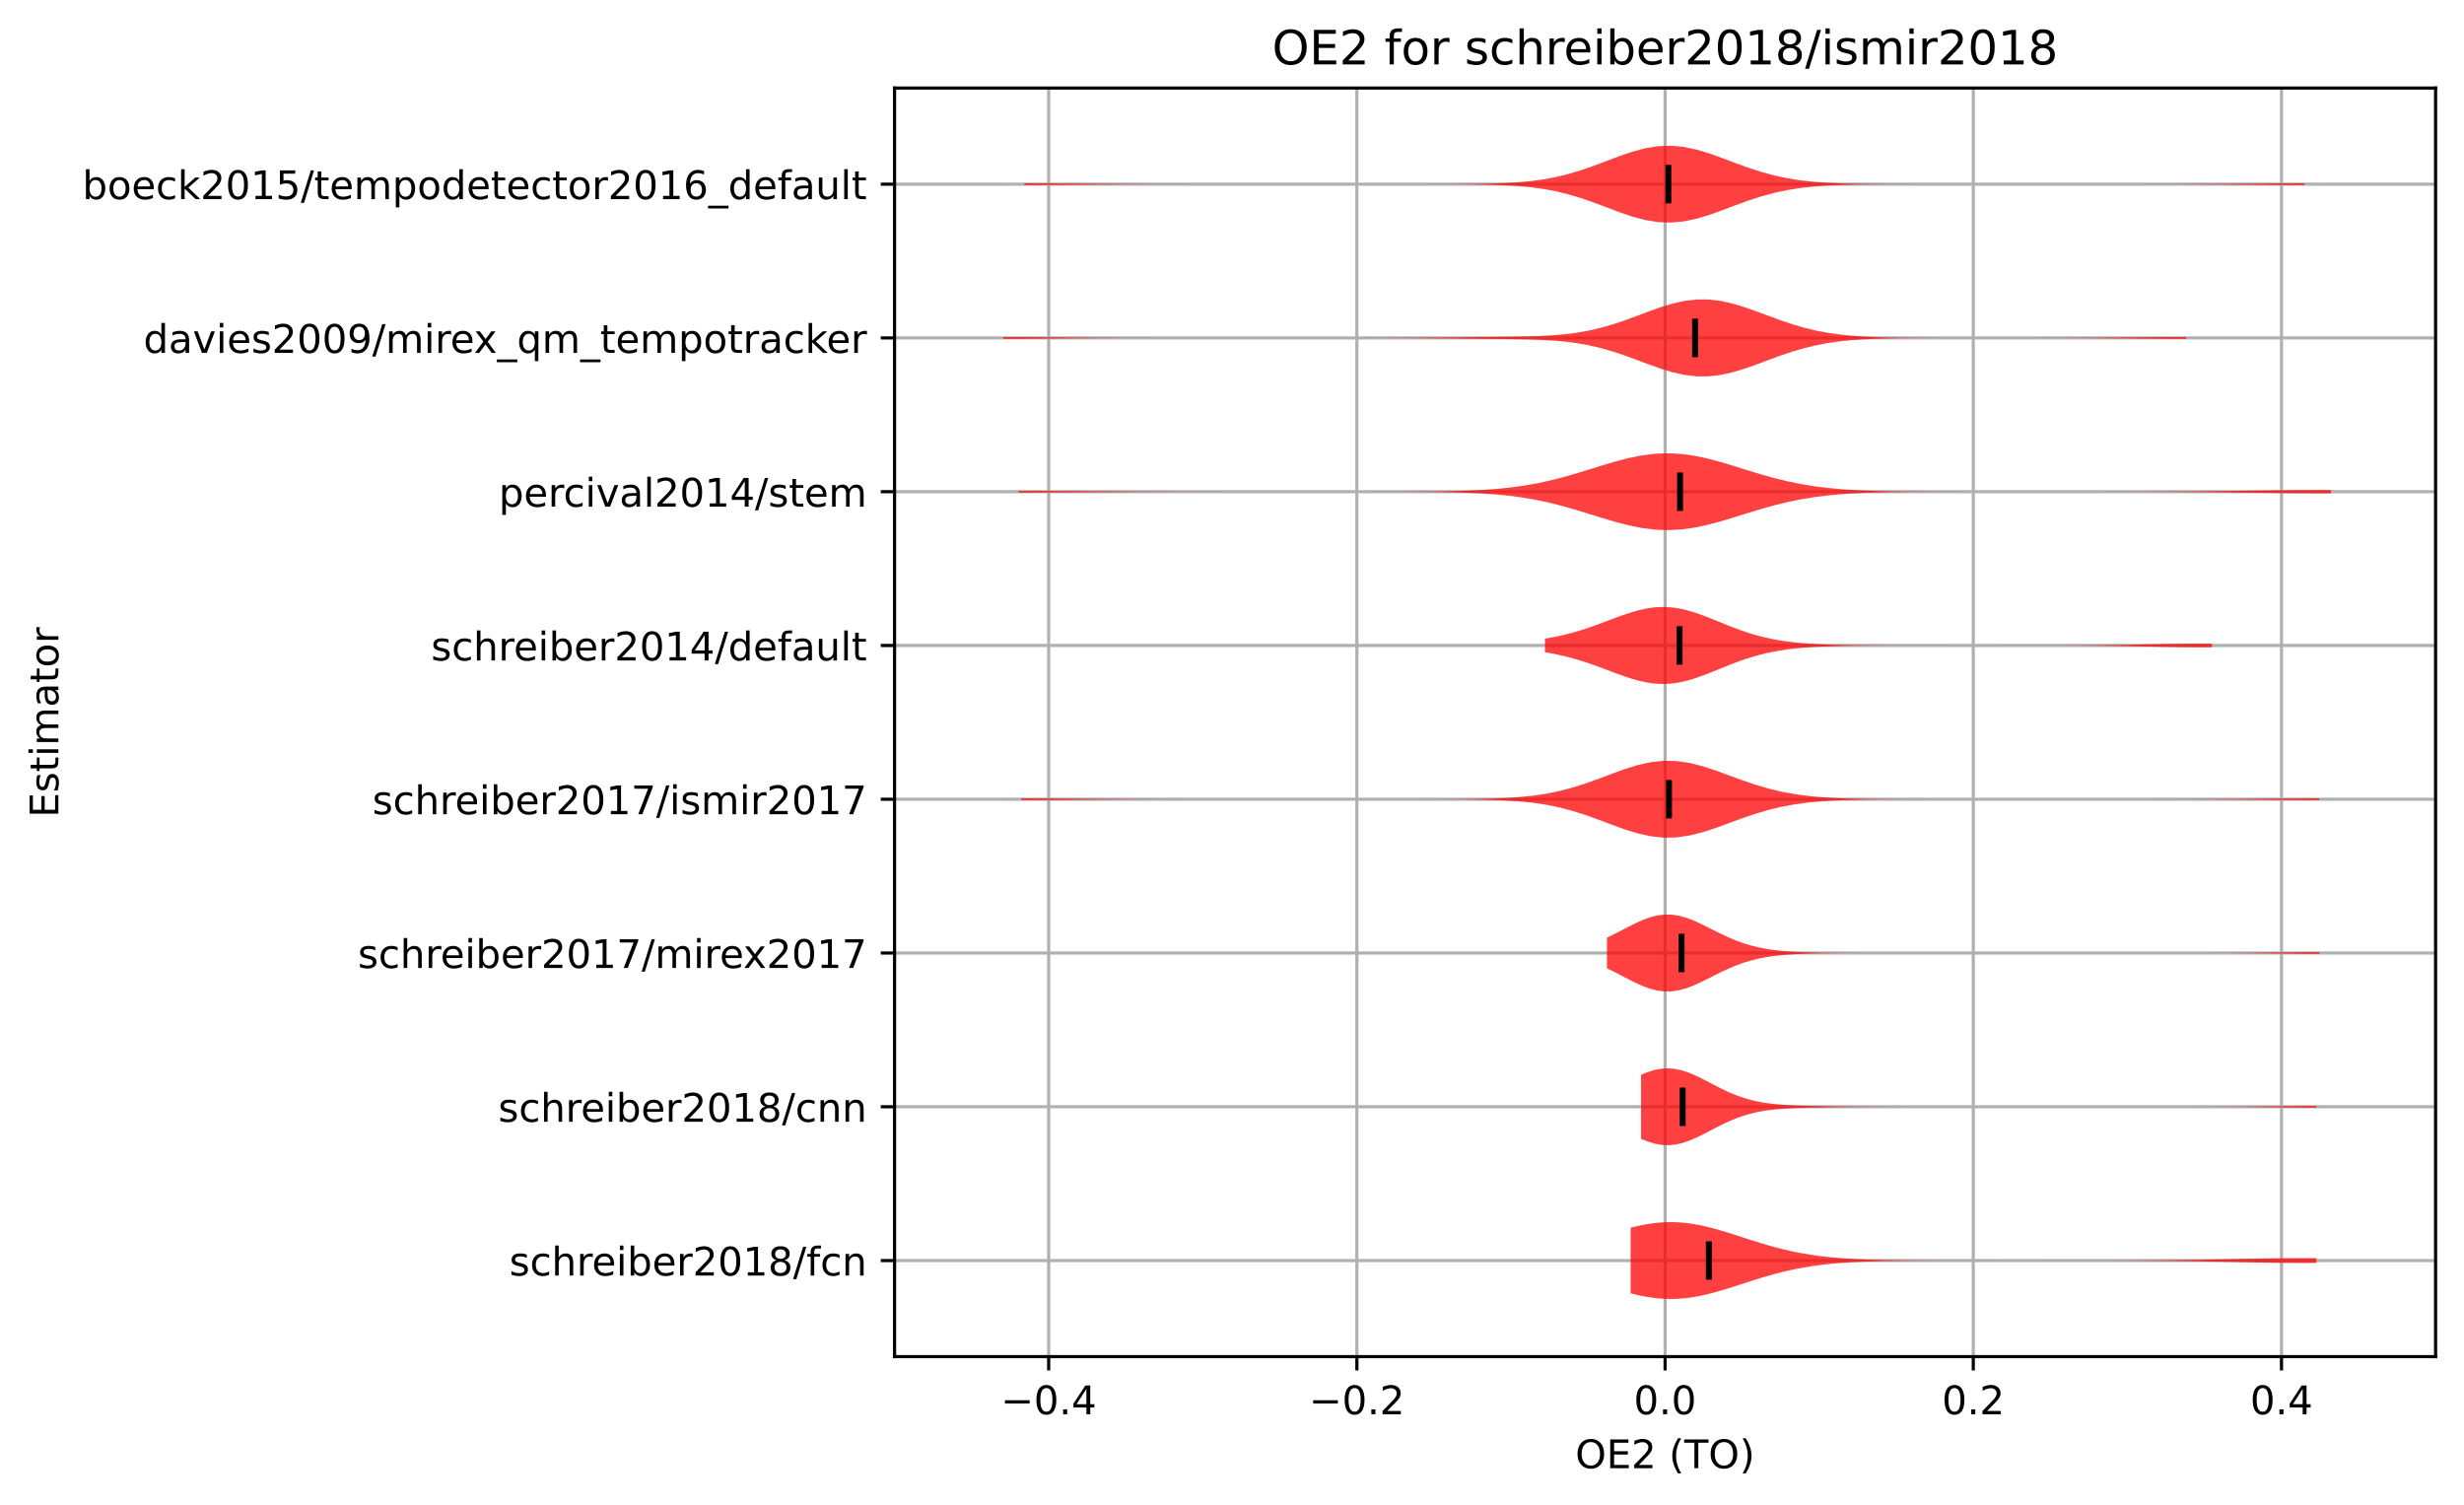 <?xml version="1.0" encoding="utf-8" standalone="no"?>
<!DOCTYPE svg PUBLIC "-//W3C//DTD SVG 1.1//EN"
  "http://www.w3.org/Graphics/SVG/1.1/DTD/svg11.dtd">
<!-- Created with matplotlib (https://matplotlib.org/) -->
<svg height="381.426pt" version="1.1" viewBox="0 0 624.547 381.426" width="624.547pt" xmlns="http://www.w3.org/2000/svg" xmlns:xlink="http://www.w3.org/1999/xlink">
 <defs>
  <style type="text/css">*{stroke-linecap:butt;stroke-linejoin:round;}</style>
 </defs>
 <g id="figure_1">
  <g id="patch_1">
   <path d="M -0 381.426 
L 624.547 381.426 
L 624.547 0 
L -0 0 
z
" style="fill:#ffffff;"/>
  </g>
  <g id="axes_1">
   <g id="patch_2">
    <path d="M 226.747 343.87 
L 617.347 343.87 
L 617.347 22.318 
L 226.747 22.318 
z
" style="fill:#ffffff;"/>
   </g>
   <g id="matplotlib.axis_1">
    <g id="xtick_1">
     <g id="line2d_1">
      <path clip-path="url(#pa997fe2bb0)" d="M 265.807 343.87 
L 265.807 22.318 
" style="fill:none;stroke:#b0b0b0;stroke-linecap:square;stroke-width:0.8;"/>
     </g>
     <g id="line2d_2">
      <defs>
       <path d="M 0 0 
L 0 3.5 
" id="m81ab1d6bfe" style="stroke:#000000;stroke-width:0.8;"/>
      </defs>
      <g>
       <use style="stroke:#000000;stroke-width:0.8;" x="265.807" xlink:href="#m81ab1d6bfe" y="343.87"/>
      </g>
     </g>
     <g id="text_1">
      <!-- −0.4 -->
      <g transform="translate(253.665 358.469)scale(0.1 -0.1)">
       <defs>
        <path d="M 10.594 35.5 
L 73.188 35.5 
L 73.188 27.203 
L 10.594 27.203 
z
" id="DejaVuSans-8722"/>
        <path d="M 31.781 66.406 
Q 24.172 66.406 20.328 58.906 
Q 16.5 51.422 16.5 36.375 
Q 16.5 21.391 20.328 13.891 
Q 24.172 6.391 31.781 6.391 
Q 39.453 6.391 43.281 13.891 
Q 47.125 21.391 47.125 36.375 
Q 47.125 51.422 43.281 58.906 
Q 39.453 66.406 31.781 66.406 
z
M 31.781 74.219 
Q 44.047 74.219 50.516 64.516 
Q 56.984 54.828 56.984 36.375 
Q 56.984 17.969 50.516 8.266 
Q 44.047 -1.422 31.781 -1.422 
Q 19.531 -1.422 13.062 8.266 
Q 6.594 17.969 6.594 36.375 
Q 6.594 54.828 13.062 64.516 
Q 19.531 74.219 31.781 74.219 
z
" id="DejaVuSans-48"/>
        <path d="M 10.688 12.406 
L 21 12.406 
L 21 0 
L 10.688 0 
z
" id="DejaVuSans-46"/>
        <path d="M 37.797 64.312 
L 12.891 25.391 
L 37.797 25.391 
z
M 35.203 72.906 
L 47.609 72.906 
L 47.609 25.391 
L 58.016 25.391 
L 58.016 17.188 
L 47.609 17.188 
L 47.609 0 
L 37.797 0 
L 37.797 17.188 
L 4.891 17.188 
L 4.891 26.703 
z
" id="DejaVuSans-52"/>
       </defs>
       <use xlink:href="#DejaVuSans-8722"/>
       <use x="83.789" xlink:href="#DejaVuSans-48"/>
       <use x="147.412" xlink:href="#DejaVuSans-46"/>
       <use x="179.199" xlink:href="#DejaVuSans-52"/>
      </g>
     </g>
    </g>
    <g id="xtick_2">
     <g id="line2d_3">
      <path clip-path="url(#pa997fe2bb0)" d="M 343.927 343.87 
L 343.927 22.318 
" style="fill:none;stroke:#b0b0b0;stroke-linecap:square;stroke-width:0.8;"/>
     </g>
     <g id="line2d_4">
      <g>
       <use style="stroke:#000000;stroke-width:0.8;" x="343.927" xlink:href="#m81ab1d6bfe" y="343.87"/>
      </g>
     </g>
     <g id="text_2">
      <!-- −0.2 -->
      <g transform="translate(331.785 358.469)scale(0.1 -0.1)">
       <defs>
        <path d="M 19.188 8.297 
L 53.609 8.297 
L 53.609 0 
L 7.328 0 
L 7.328 8.297 
Q 12.938 14.109 22.625 23.891 
Q 32.328 33.688 34.812 36.531 
Q 39.547 41.844 41.422 45.531 
Q 43.312 49.219 43.312 52.781 
Q 43.312 58.594 39.234 62.25 
Q 35.156 65.922 28.609 65.922 
Q 23.969 65.922 18.812 64.312 
Q 13.672 62.703 7.812 59.422 
L 7.812 69.391 
Q 13.766 71.781 18.938 73 
Q 24.125 74.219 28.422 74.219 
Q 39.75 74.219 46.484 68.547 
Q 53.219 62.891 53.219 53.422 
Q 53.219 48.922 51.531 44.891 
Q 49.859 40.875 45.406 35.406 
Q 44.188 33.984 37.641 27.219 
Q 31.109 20.453 19.188 8.297 
z
" id="DejaVuSans-50"/>
       </defs>
       <use xlink:href="#DejaVuSans-8722"/>
       <use x="83.789" xlink:href="#DejaVuSans-48"/>
       <use x="147.412" xlink:href="#DejaVuSans-46"/>
       <use x="179.199" xlink:href="#DejaVuSans-50"/>
      </g>
     </g>
    </g>
    <g id="xtick_3">
     <g id="line2d_5">
      <path clip-path="url(#pa997fe2bb0)" d="M 422.047 343.87 
L 422.047 22.318 
" style="fill:none;stroke:#b0b0b0;stroke-linecap:square;stroke-width:0.8;"/>
     </g>
     <g id="line2d_6">
      <g>
       <use style="stroke:#000000;stroke-width:0.8;" x="422.047" xlink:href="#m81ab1d6bfe" y="343.87"/>
      </g>
     </g>
     <g id="text_3">
      <!-- 0.0 -->
      <g transform="translate(414.095 358.469)scale(0.1 -0.1)">
       <use xlink:href="#DejaVuSans-48"/>
       <use x="63.623" xlink:href="#DejaVuSans-46"/>
       <use x="95.41" xlink:href="#DejaVuSans-48"/>
      </g>
     </g>
    </g>
    <g id="xtick_4">
     <g id="line2d_7">
      <path clip-path="url(#pa997fe2bb0)" d="M 500.167 343.87 
L 500.167 22.318 
" style="fill:none;stroke:#b0b0b0;stroke-linecap:square;stroke-width:0.8;"/>
     </g>
     <g id="line2d_8">
      <g>
       <use style="stroke:#000000;stroke-width:0.8;" x="500.167" xlink:href="#m81ab1d6bfe" y="343.87"/>
      </g>
     </g>
     <g id="text_4">
      <!-- 0.2 -->
      <g transform="translate(492.215 358.469)scale(0.1 -0.1)">
       <use xlink:href="#DejaVuSans-48"/>
       <use x="63.623" xlink:href="#DejaVuSans-46"/>
       <use x="95.41" xlink:href="#DejaVuSans-50"/>
      </g>
     </g>
    </g>
    <g id="xtick_5">
     <g id="line2d_9">
      <path clip-path="url(#pa997fe2bb0)" d="M 578.287 343.87 
L 578.287 22.318 
" style="fill:none;stroke:#b0b0b0;stroke-linecap:square;stroke-width:0.8;"/>
     </g>
     <g id="line2d_10">
      <g>
       <use style="stroke:#000000;stroke-width:0.8;" x="578.287" xlink:href="#m81ab1d6bfe" y="343.87"/>
      </g>
     </g>
     <g id="text_5">
      <!-- 0.4 -->
      <g transform="translate(570.335 358.469)scale(0.1 -0.1)">
       <use xlink:href="#DejaVuSans-48"/>
       <use x="63.623" xlink:href="#DejaVuSans-46"/>
       <use x="95.41" xlink:href="#DejaVuSans-52"/>
      </g>
     </g>
    </g>
    <g id="text_6">
     <!-- OE2 (TO) -->
     <g transform="translate(399.29 372.147)scale(0.1 -0.1)">
      <defs>
       <path d="M 39.406 66.219 
Q 28.656 66.219 22.328 58.203 
Q 16.016 50.203 16.016 36.375 
Q 16.016 22.609 22.328 14.594 
Q 28.656 6.594 39.406 6.594 
Q 50.141 6.594 56.422 14.594 
Q 62.703 22.609 62.703 36.375 
Q 62.703 50.203 56.422 58.203 
Q 50.141 66.219 39.406 66.219 
z
M 39.406 74.219 
Q 54.734 74.219 63.906 63.938 
Q 73.094 53.656 73.094 36.375 
Q 73.094 19.141 63.906 8.859 
Q 54.734 -1.422 39.406 -1.422 
Q 24.031 -1.422 14.812 8.828 
Q 5.609 19.094 5.609 36.375 
Q 5.609 53.656 14.812 63.938 
Q 24.031 74.219 39.406 74.219 
z
" id="DejaVuSans-79"/>
       <path d="M 9.812 72.906 
L 55.906 72.906 
L 55.906 64.594 
L 19.672 64.594 
L 19.672 43.016 
L 54.391 43.016 
L 54.391 34.719 
L 19.672 34.719 
L 19.672 8.297 
L 56.781 8.297 
L 56.781 0 
L 9.812 0 
z
" id="DejaVuSans-69"/>
       <path id="DejaVuSans-32"/>
       <path d="M 31 75.875 
Q 24.469 64.656 21.281 53.656 
Q 18.109 42.672 18.109 31.391 
Q 18.109 20.125 21.312 9.062 
Q 24.516 -2 31 -13.188 
L 23.188 -13.188 
Q 15.875 -1.703 12.234 9.375 
Q 8.594 20.453 8.594 31.391 
Q 8.594 42.281 12.203 53.312 
Q 15.828 64.359 23.188 75.875 
z
" id="DejaVuSans-40"/>
       <path d="M -0.297 72.906 
L 61.375 72.906 
L 61.375 64.594 
L 35.5 64.594 
L 35.5 0 
L 25.594 0 
L 25.594 64.594 
L -0.297 64.594 
z
" id="DejaVuSans-84"/>
       <path d="M 8.016 75.875 
L 15.828 75.875 
Q 23.141 64.359 26.781 53.312 
Q 30.422 42.281 30.422 31.391 
Q 30.422 20.453 26.781 9.375 
Q 23.141 -1.703 15.828 -13.188 
L 8.016 -13.188 
Q 14.5 -2 17.703 9.062 
Q 20.906 20.125 20.906 31.391 
Q 20.906 42.672 17.703 53.656 
Q 14.5 64.656 8.016 75.875 
z
" id="DejaVuSans-41"/>
      </defs>
      <use xlink:href="#DejaVuSans-79"/>
      <use x="78.711" xlink:href="#DejaVuSans-69"/>
      <use x="141.895" xlink:href="#DejaVuSans-50"/>
      <use x="205.518" xlink:href="#DejaVuSans-32"/>
      <use x="237.305" xlink:href="#DejaVuSans-40"/>
      <use x="276.318" xlink:href="#DejaVuSans-84"/>
      <use x="337.402" xlink:href="#DejaVuSans-79"/>
      <use x="416.113" xlink:href="#DejaVuSans-41"/>
     </g>
    </g>
   </g>
   <g id="matplotlib.axis_2">
    <g id="ytick_1">
     <g id="line2d_11">
      <path clip-path="url(#pa997fe2bb0)" d="M 226.747 319.51 
L 617.347 319.51 
" style="fill:none;stroke:#b0b0b0;stroke-linecap:square;stroke-width:0.8;"/>
     </g>
     <g id="line2d_12">
      <defs>
       <path d="M 0 0 
L -3.5 0 
" id="m576eed5ddc" style="stroke:#000000;stroke-width:0.8;"/>
      </defs>
      <g>
       <use style="stroke:#000000;stroke-width:0.8;" x="226.747" xlink:href="#m576eed5ddc" y="319.51"/>
      </g>
     </g>
     <g id="text_7">
      <!-- schreiber2018/fcn -->
      <g transform="translate(129.097 323.309)scale(0.1 -0.1)">
       <defs>
        <path d="M 44.281 53.078 
L 44.281 44.578 
Q 40.484 46.531 36.375 47.5 
Q 32.281 48.484 27.875 48.484 
Q 21.188 48.484 17.844 46.438 
Q 14.5 44.391 14.5 40.281 
Q 14.5 37.156 16.891 35.375 
Q 19.281 33.594 26.516 31.984 
L 29.594 31.297 
Q 39.156 29.25 43.188 25.516 
Q 47.219 21.781 47.219 15.094 
Q 47.219 7.469 41.188 3.016 
Q 35.156 -1.422 24.609 -1.422 
Q 20.219 -1.422 15.453 -0.562 
Q 10.688 0.297 5.422 2 
L 5.422 11.281 
Q 10.406 8.688 15.234 7.391 
Q 20.062 6.109 24.812 6.109 
Q 31.156 6.109 34.562 8.281 
Q 37.984 10.453 37.984 14.406 
Q 37.984 18.062 35.516 20.016 
Q 33.062 21.969 24.703 23.781 
L 21.578 24.516 
Q 13.234 26.266 9.516 29.906 
Q 5.812 33.547 5.812 39.891 
Q 5.812 47.609 11.281 51.797 
Q 16.75 56 26.812 56 
Q 31.781 56 36.172 55.266 
Q 40.578 54.547 44.281 53.078 
z
" id="DejaVuSans-115"/>
        <path d="M 48.781 52.594 
L 48.781 44.188 
Q 44.969 46.297 41.141 47.344 
Q 37.312 48.391 33.406 48.391 
Q 24.656 48.391 19.812 42.844 
Q 14.984 37.312 14.984 27.297 
Q 14.984 17.281 19.812 11.734 
Q 24.656 6.203 33.406 6.203 
Q 37.312 6.203 41.141 7.25 
Q 44.969 8.297 48.781 10.406 
L 48.781 2.094 
Q 45.016 0.344 40.984 -0.531 
Q 36.969 -1.422 32.422 -1.422 
Q 20.062 -1.422 12.781 6.344 
Q 5.516 14.109 5.516 27.297 
Q 5.516 40.672 12.859 48.328 
Q 20.219 56 33.016 56 
Q 37.156 56 41.109 55.141 
Q 45.062 54.297 48.781 52.594 
z
" id="DejaVuSans-99"/>
        <path d="M 54.891 33.016 
L 54.891 0 
L 45.906 0 
L 45.906 32.719 
Q 45.906 40.484 42.875 44.328 
Q 39.844 48.188 33.797 48.188 
Q 26.516 48.188 22.312 43.547 
Q 18.109 38.922 18.109 30.906 
L 18.109 0 
L 9.078 0 
L 9.078 75.984 
L 18.109 75.984 
L 18.109 46.188 
Q 21.344 51.125 25.703 53.562 
Q 30.078 56 35.797 56 
Q 45.219 56 50.047 50.172 
Q 54.891 44.344 54.891 33.016 
z
" id="DejaVuSans-104"/>
        <path d="M 41.109 46.297 
Q 39.594 47.172 37.812 47.578 
Q 36.031 48 33.891 48 
Q 26.266 48 22.188 43.047 
Q 18.109 38.094 18.109 28.812 
L 18.109 0 
L 9.078 0 
L 9.078 54.688 
L 18.109 54.688 
L 18.109 46.188 
Q 20.953 51.172 25.484 53.578 
Q 30.031 56 36.531 56 
Q 37.453 56 38.578 55.875 
Q 39.703 55.766 41.062 55.516 
z
" id="DejaVuSans-114"/>
        <path d="M 56.203 29.594 
L 56.203 25.203 
L 14.891 25.203 
Q 15.484 15.922 20.484 11.062 
Q 25.484 6.203 34.422 6.203 
Q 39.594 6.203 44.453 7.469 
Q 49.312 8.734 54.109 11.281 
L 54.109 2.781 
Q 49.266 0.734 44.188 -0.344 
Q 39.109 -1.422 33.891 -1.422 
Q 20.797 -1.422 13.156 6.188 
Q 5.516 13.812 5.516 26.812 
Q 5.516 40.234 12.766 48.109 
Q 20.016 56 32.328 56 
Q 43.359 56 49.781 48.891 
Q 56.203 41.797 56.203 29.594 
z
M 47.219 32.234 
Q 47.125 39.594 43.094 43.984 
Q 39.062 48.391 32.422 48.391 
Q 24.906 48.391 20.391 44.141 
Q 15.875 39.891 15.188 32.172 
z
" id="DejaVuSans-101"/>
        <path d="M 9.422 54.688 
L 18.406 54.688 
L 18.406 0 
L 9.422 0 
z
M 9.422 75.984 
L 18.406 75.984 
L 18.406 64.594 
L 9.422 64.594 
z
" id="DejaVuSans-105"/>
        <path d="M 48.688 27.297 
Q 48.688 37.203 44.609 42.844 
Q 40.531 48.484 33.406 48.484 
Q 26.266 48.484 22.188 42.844 
Q 18.109 37.203 18.109 27.297 
Q 18.109 17.391 22.188 11.75 
Q 26.266 6.109 33.406 6.109 
Q 40.531 6.109 44.609 11.75 
Q 48.688 17.391 48.688 27.297 
z
M 18.109 46.391 
Q 20.953 51.266 25.266 53.625 
Q 29.594 56 35.594 56 
Q 45.562 56 51.781 48.094 
Q 58.016 40.188 58.016 27.297 
Q 58.016 14.406 51.781 6.484 
Q 45.562 -1.422 35.594 -1.422 
Q 29.594 -1.422 25.266 0.953 
Q 20.953 3.328 18.109 8.203 
L 18.109 0 
L 9.078 0 
L 9.078 75.984 
L 18.109 75.984 
z
" id="DejaVuSans-98"/>
        <path d="M 12.406 8.297 
L 28.516 8.297 
L 28.516 63.922 
L 10.984 60.406 
L 10.984 69.391 
L 28.422 72.906 
L 38.281 72.906 
L 38.281 8.297 
L 54.391 8.297 
L 54.391 0 
L 12.406 0 
z
" id="DejaVuSans-49"/>
        <path d="M 31.781 34.625 
Q 24.75 34.625 20.719 30.859 
Q 16.703 27.094 16.703 20.516 
Q 16.703 13.922 20.719 10.156 
Q 24.75 6.391 31.781 6.391 
Q 38.812 6.391 42.859 10.172 
Q 46.922 13.969 46.922 20.516 
Q 46.922 27.094 42.891 30.859 
Q 38.875 34.625 31.781 34.625 
z
M 21.922 38.812 
Q 15.578 40.375 12.031 44.719 
Q 8.5 49.078 8.5 55.328 
Q 8.5 64.062 14.719 69.141 
Q 20.953 74.219 31.781 74.219 
Q 42.672 74.219 48.875 69.141 
Q 55.078 64.062 55.078 55.328 
Q 55.078 49.078 51.531 44.719 
Q 48 40.375 41.703 38.812 
Q 48.828 37.156 52.797 32.312 
Q 56.781 27.484 56.781 20.516 
Q 56.781 9.906 50.312 4.234 
Q 43.844 -1.422 31.781 -1.422 
Q 19.734 -1.422 13.25 4.234 
Q 6.781 9.906 6.781 20.516 
Q 6.781 27.484 10.781 32.312 
Q 14.797 37.156 21.922 38.812 
z
M 18.312 54.391 
Q 18.312 48.734 21.844 45.562 
Q 25.391 42.391 31.781 42.391 
Q 38.141 42.391 41.719 45.562 
Q 45.312 48.734 45.312 54.391 
Q 45.312 60.062 41.719 63.234 
Q 38.141 66.406 31.781 66.406 
Q 25.391 66.406 21.844 63.234 
Q 18.312 60.062 18.312 54.391 
z
" id="DejaVuSans-56"/>
        <path d="M 25.391 72.906 
L 33.688 72.906 
L 8.297 -9.281 
L 0 -9.281 
z
" id="DejaVuSans-47"/>
        <path d="M 37.109 75.984 
L 37.109 68.5 
L 28.516 68.5 
Q 23.688 68.5 21.797 66.547 
Q 19.922 64.594 19.922 59.516 
L 19.922 54.688 
L 34.719 54.688 
L 34.719 47.703 
L 19.922 47.703 
L 19.922 0 
L 10.891 0 
L 10.891 47.703 
L 2.297 47.703 
L 2.297 54.688 
L 10.891 54.688 
L 10.891 58.5 
Q 10.891 67.625 15.141 71.797 
Q 19.391 75.984 28.609 75.984 
z
" id="DejaVuSans-102"/>
        <path d="M 54.891 33.016 
L 54.891 0 
L 45.906 0 
L 45.906 32.719 
Q 45.906 40.484 42.875 44.328 
Q 39.844 48.188 33.797 48.188 
Q 26.516 48.188 22.312 43.547 
Q 18.109 38.922 18.109 30.906 
L 18.109 0 
L 9.078 0 
L 9.078 54.688 
L 18.109 54.688 
L 18.109 46.188 
Q 21.344 51.125 25.703 53.562 
Q 30.078 56 35.797 56 
Q 45.219 56 50.047 50.172 
Q 54.891 44.344 54.891 33.016 
z
" id="DejaVuSans-110"/>
       </defs>
       <use xlink:href="#DejaVuSans-115"/>
       <use x="52.1" xlink:href="#DejaVuSans-99"/>
       <use x="107.08" xlink:href="#DejaVuSans-104"/>
       <use x="170.459" xlink:href="#DejaVuSans-114"/>
       <use x="209.322" xlink:href="#DejaVuSans-101"/>
       <use x="270.846" xlink:href="#DejaVuSans-105"/>
       <use x="298.629" xlink:href="#DejaVuSans-98"/>
       <use x="362.105" xlink:href="#DejaVuSans-101"/>
       <use x="423.629" xlink:href="#DejaVuSans-114"/>
       <use x="464.742" xlink:href="#DejaVuSans-50"/>
       <use x="528.365" xlink:href="#DejaVuSans-48"/>
       <use x="591.988" xlink:href="#DejaVuSans-49"/>
       <use x="655.611" xlink:href="#DejaVuSans-56"/>
       <use x="719.234" xlink:href="#DejaVuSans-47"/>
       <use x="752.926" xlink:href="#DejaVuSans-102"/>
       <use x="788.131" xlink:href="#DejaVuSans-99"/>
       <use x="843.111" xlink:href="#DejaVuSans-110"/>
      </g>
     </g>
    </g>
    <g id="ytick_2">
     <g id="line2d_13">
      <path clip-path="url(#pa997fe2bb0)" d="M 226.747 280.534 
L 617.347 280.534 
" style="fill:none;stroke:#b0b0b0;stroke-linecap:square;stroke-width:0.8;"/>
     </g>
     <g id="line2d_14">
      <g>
       <use style="stroke:#000000;stroke-width:0.8;" x="226.747" xlink:href="#m576eed5ddc" y="280.534"/>
      </g>
     </g>
     <g id="text_8">
      <!-- schreiber2018/cnn -->
      <g transform="translate(126.28 284.333)scale(0.1 -0.1)">
       <use xlink:href="#DejaVuSans-115"/>
       <use x="52.1" xlink:href="#DejaVuSans-99"/>
       <use x="107.08" xlink:href="#DejaVuSans-104"/>
       <use x="170.459" xlink:href="#DejaVuSans-114"/>
       <use x="209.322" xlink:href="#DejaVuSans-101"/>
       <use x="270.846" xlink:href="#DejaVuSans-105"/>
       <use x="298.629" xlink:href="#DejaVuSans-98"/>
       <use x="362.105" xlink:href="#DejaVuSans-101"/>
       <use x="423.629" xlink:href="#DejaVuSans-114"/>
       <use x="464.742" xlink:href="#DejaVuSans-50"/>
       <use x="528.365" xlink:href="#DejaVuSans-48"/>
       <use x="591.988" xlink:href="#DejaVuSans-49"/>
       <use x="655.611" xlink:href="#DejaVuSans-56"/>
       <use x="719.234" xlink:href="#DejaVuSans-47"/>
       <use x="752.926" xlink:href="#DejaVuSans-99"/>
       <use x="807.906" xlink:href="#DejaVuSans-110"/>
       <use x="871.285" xlink:href="#DejaVuSans-110"/>
      </g>
     </g>
    </g>
    <g id="ytick_3">
     <g id="line2d_15">
      <path clip-path="url(#pa997fe2bb0)" d="M 226.747 241.558 
L 617.347 241.558 
" style="fill:none;stroke:#b0b0b0;stroke-linecap:square;stroke-width:0.8;"/>
     </g>
     <g id="line2d_16">
      <g>
       <use style="stroke:#000000;stroke-width:0.8;" x="226.747" xlink:href="#m576eed5ddc" y="241.558"/>
      </g>
     </g>
     <g id="text_9">
      <!-- schreiber2017/mirex2017 -->
      <g transform="translate(90.702 245.357)scale(0.1 -0.1)">
       <defs>
        <path d="M 8.203 72.906 
L 55.078 72.906 
L 55.078 68.703 
L 28.609 0 
L 18.312 0 
L 43.219 64.594 
L 8.203 64.594 
z
" id="DejaVuSans-55"/>
        <path d="M 52 44.188 
Q 55.375 50.25 60.062 53.125 
Q 64.75 56 71.094 56 
Q 79.641 56 84.281 50.016 
Q 88.922 44.047 88.922 33.016 
L 88.922 0 
L 79.891 0 
L 79.891 32.719 
Q 79.891 40.578 77.094 44.375 
Q 74.312 48.188 68.609 48.188 
Q 61.625 48.188 57.562 43.547 
Q 53.516 38.922 53.516 30.906 
L 53.516 0 
L 44.484 0 
L 44.484 32.719 
Q 44.484 40.625 41.703 44.406 
Q 38.922 48.188 33.109 48.188 
Q 26.219 48.188 22.156 43.531 
Q 18.109 38.875 18.109 30.906 
L 18.109 0 
L 9.078 0 
L 9.078 54.688 
L 18.109 54.688 
L 18.109 46.188 
Q 21.188 51.219 25.484 53.609 
Q 29.781 56 35.688 56 
Q 41.656 56 45.828 52.969 
Q 50 49.953 52 44.188 
z
" id="DejaVuSans-109"/>
        <path d="M 54.891 54.688 
L 35.109 28.078 
L 55.906 0 
L 45.312 0 
L 29.391 21.484 
L 13.484 0 
L 2.875 0 
L 24.125 28.609 
L 4.688 54.688 
L 15.281 54.688 
L 29.781 35.203 
L 44.281 54.688 
z
" id="DejaVuSans-120"/>
       </defs>
       <use xlink:href="#DejaVuSans-115"/>
       <use x="52.1" xlink:href="#DejaVuSans-99"/>
       <use x="107.08" xlink:href="#DejaVuSans-104"/>
       <use x="170.459" xlink:href="#DejaVuSans-114"/>
       <use x="209.322" xlink:href="#DejaVuSans-101"/>
       <use x="270.846" xlink:href="#DejaVuSans-105"/>
       <use x="298.629" xlink:href="#DejaVuSans-98"/>
       <use x="362.105" xlink:href="#DejaVuSans-101"/>
       <use x="423.629" xlink:href="#DejaVuSans-114"/>
       <use x="464.742" xlink:href="#DejaVuSans-50"/>
       <use x="528.365" xlink:href="#DejaVuSans-48"/>
       <use x="591.988" xlink:href="#DejaVuSans-49"/>
       <use x="655.611" xlink:href="#DejaVuSans-55"/>
       <use x="719.234" xlink:href="#DejaVuSans-47"/>
       <use x="752.926" xlink:href="#DejaVuSans-109"/>
       <use x="850.338" xlink:href="#DejaVuSans-105"/>
       <use x="878.121" xlink:href="#DejaVuSans-114"/>
       <use x="916.984" xlink:href="#DejaVuSans-101"/>
       <use x="976.758" xlink:href="#DejaVuSans-120"/>
       <use x="1035.938" xlink:href="#DejaVuSans-50"/>
       <use x="1099.561" xlink:href="#DejaVuSans-48"/>
       <use x="1163.184" xlink:href="#DejaVuSans-49"/>
       <use x="1226.807" xlink:href="#DejaVuSans-55"/>
      </g>
     </g>
    </g>
    <g id="ytick_4">
     <g id="line2d_17">
      <path clip-path="url(#pa997fe2bb0)" d="M 226.747 202.582 
L 617.347 202.582 
" style="fill:none;stroke:#b0b0b0;stroke-linecap:square;stroke-width:0.8;"/>
     </g>
     <g id="line2d_18">
      <g>
       <use style="stroke:#000000;stroke-width:0.8;" x="226.747" xlink:href="#m576eed5ddc" y="202.582"/>
      </g>
     </g>
     <g id="text_10">
      <!-- schreiber2017/ismir2017 -->
      <g transform="translate(94.386 206.381)scale(0.1 -0.1)">
       <use xlink:href="#DejaVuSans-115"/>
       <use x="52.1" xlink:href="#DejaVuSans-99"/>
       <use x="107.08" xlink:href="#DejaVuSans-104"/>
       <use x="170.459" xlink:href="#DejaVuSans-114"/>
       <use x="209.322" xlink:href="#DejaVuSans-101"/>
       <use x="270.846" xlink:href="#DejaVuSans-105"/>
       <use x="298.629" xlink:href="#DejaVuSans-98"/>
       <use x="362.105" xlink:href="#DejaVuSans-101"/>
       <use x="423.629" xlink:href="#DejaVuSans-114"/>
       <use x="464.742" xlink:href="#DejaVuSans-50"/>
       <use x="528.365" xlink:href="#DejaVuSans-48"/>
       <use x="591.988" xlink:href="#DejaVuSans-49"/>
       <use x="655.611" xlink:href="#DejaVuSans-55"/>
       <use x="719.234" xlink:href="#DejaVuSans-47"/>
       <use x="752.926" xlink:href="#DejaVuSans-105"/>
       <use x="780.709" xlink:href="#DejaVuSans-115"/>
       <use x="832.809" xlink:href="#DejaVuSans-109"/>
       <use x="930.221" xlink:href="#DejaVuSans-105"/>
       <use x="958.004" xlink:href="#DejaVuSans-114"/>
       <use x="999.117" xlink:href="#DejaVuSans-50"/>
       <use x="1062.74" xlink:href="#DejaVuSans-48"/>
       <use x="1126.363" xlink:href="#DejaVuSans-49"/>
       <use x="1189.986" xlink:href="#DejaVuSans-55"/>
      </g>
     </g>
    </g>
    <g id="ytick_5">
     <g id="line2d_19">
      <path clip-path="url(#pa997fe2bb0)" d="M 226.747 163.606 
L 617.347 163.606 
" style="fill:none;stroke:#b0b0b0;stroke-linecap:square;stroke-width:0.8;"/>
     </g>
     <g id="line2d_20">
      <g>
       <use style="stroke:#000000;stroke-width:0.8;" x="226.747" xlink:href="#m576eed5ddc" y="163.606"/>
      </g>
     </g>
     <g id="text_11">
      <!-- schreiber2014/default -->
      <g transform="translate(109.267 167.405)scale(0.1 -0.1)">
       <defs>
        <path d="M 45.406 46.391 
L 45.406 75.984 
L 54.391 75.984 
L 54.391 0 
L 45.406 0 
L 45.406 8.203 
Q 42.578 3.328 38.25 0.953 
Q 33.938 -1.422 27.875 -1.422 
Q 17.969 -1.422 11.734 6.484 
Q 5.516 14.406 5.516 27.297 
Q 5.516 40.188 11.734 48.094 
Q 17.969 56 27.875 56 
Q 33.938 56 38.25 53.625 
Q 42.578 51.266 45.406 46.391 
z
M 14.797 27.297 
Q 14.797 17.391 18.875 11.75 
Q 22.953 6.109 30.078 6.109 
Q 37.203 6.109 41.297 11.75 
Q 45.406 17.391 45.406 27.297 
Q 45.406 37.203 41.297 42.844 
Q 37.203 48.484 30.078 48.484 
Q 22.953 48.484 18.875 42.844 
Q 14.797 37.203 14.797 27.297 
z
" id="DejaVuSans-100"/>
        <path d="M 34.281 27.484 
Q 23.391 27.484 19.188 25 
Q 14.984 22.516 14.984 16.5 
Q 14.984 11.719 18.141 8.906 
Q 21.297 6.109 26.703 6.109 
Q 34.188 6.109 38.703 11.406 
Q 43.219 16.703 43.219 25.484 
L 43.219 27.484 
z
M 52.203 31.203 
L 52.203 0 
L 43.219 0 
L 43.219 8.297 
Q 40.141 3.328 35.547 0.953 
Q 30.953 -1.422 24.312 -1.422 
Q 15.922 -1.422 10.953 3.297 
Q 6 8.016 6 15.922 
Q 6 25.141 12.172 29.828 
Q 18.359 34.516 30.609 34.516 
L 43.219 34.516 
L 43.219 35.406 
Q 43.219 41.609 39.141 45 
Q 35.062 48.391 27.688 48.391 
Q 23 48.391 18.547 47.266 
Q 14.109 46.141 10.016 43.891 
L 10.016 52.203 
Q 14.938 54.109 19.578 55.047 
Q 24.219 56 28.609 56 
Q 40.484 56 46.344 49.844 
Q 52.203 43.703 52.203 31.203 
z
" id="DejaVuSans-97"/>
        <path d="M 8.5 21.578 
L 8.5 54.688 
L 17.484 54.688 
L 17.484 21.922 
Q 17.484 14.156 20.5 10.266 
Q 23.531 6.391 29.594 6.391 
Q 36.859 6.391 41.078 11.031 
Q 45.312 15.672 45.312 23.688 
L 45.312 54.688 
L 54.297 54.688 
L 54.297 0 
L 45.312 0 
L 45.312 8.406 
Q 42.047 3.422 37.719 1 
Q 33.406 -1.422 27.688 -1.422 
Q 18.266 -1.422 13.375 4.438 
Q 8.5 10.297 8.5 21.578 
z
M 31.109 56 
z
" id="DejaVuSans-117"/>
        <path d="M 9.422 75.984 
L 18.406 75.984 
L 18.406 0 
L 9.422 0 
z
" id="DejaVuSans-108"/>
        <path d="M 18.312 70.219 
L 18.312 54.688 
L 36.812 54.688 
L 36.812 47.703 
L 18.312 47.703 
L 18.312 18.016 
Q 18.312 11.328 20.141 9.422 
Q 21.969 7.516 27.594 7.516 
L 36.812 7.516 
L 36.812 0 
L 27.594 0 
Q 17.188 0 13.234 3.875 
Q 9.281 7.766 9.281 18.016 
L 9.281 47.703 
L 2.688 47.703 
L 2.688 54.688 
L 9.281 54.688 
L 9.281 70.219 
z
" id="DejaVuSans-116"/>
       </defs>
       <use xlink:href="#DejaVuSans-115"/>
       <use x="52.1" xlink:href="#DejaVuSans-99"/>
       <use x="107.08" xlink:href="#DejaVuSans-104"/>
       <use x="170.459" xlink:href="#DejaVuSans-114"/>
       <use x="209.322" xlink:href="#DejaVuSans-101"/>
       <use x="270.846" xlink:href="#DejaVuSans-105"/>
       <use x="298.629" xlink:href="#DejaVuSans-98"/>
       <use x="362.105" xlink:href="#DejaVuSans-101"/>
       <use x="423.629" xlink:href="#DejaVuSans-114"/>
       <use x="464.742" xlink:href="#DejaVuSans-50"/>
       <use x="528.365" xlink:href="#DejaVuSans-48"/>
       <use x="591.988" xlink:href="#DejaVuSans-49"/>
       <use x="655.611" xlink:href="#DejaVuSans-52"/>
       <use x="719.234" xlink:href="#DejaVuSans-47"/>
       <use x="752.926" xlink:href="#DejaVuSans-100"/>
       <use x="816.402" xlink:href="#DejaVuSans-101"/>
       <use x="877.926" xlink:href="#DejaVuSans-102"/>
       <use x="913.131" xlink:href="#DejaVuSans-97"/>
       <use x="974.41" xlink:href="#DejaVuSans-117"/>
       <use x="1037.789" xlink:href="#DejaVuSans-108"/>
       <use x="1065.572" xlink:href="#DejaVuSans-116"/>
      </g>
     </g>
    </g>
    <g id="ytick_6">
     <g id="line2d_21">
      <path clip-path="url(#pa997fe2bb0)" d="M 226.747 124.63 
L 617.347 124.63 
" style="fill:none;stroke:#b0b0b0;stroke-linecap:square;stroke-width:0.8;"/>
     </g>
     <g id="line2d_22">
      <g>
       <use style="stroke:#000000;stroke-width:0.8;" x="226.747" xlink:href="#m576eed5ddc" y="124.63"/>
      </g>
     </g>
     <g id="text_12">
      <!-- percival2014/stem -->
      <g transform="translate(126.416 128.429)scale(0.1 -0.1)">
       <defs>
        <path d="M 18.109 8.203 
L 18.109 -20.797 
L 9.078 -20.797 
L 9.078 54.688 
L 18.109 54.688 
L 18.109 46.391 
Q 20.953 51.266 25.266 53.625 
Q 29.594 56 35.594 56 
Q 45.562 56 51.781 48.094 
Q 58.016 40.188 58.016 27.297 
Q 58.016 14.406 51.781 6.484 
Q 45.562 -1.422 35.594 -1.422 
Q 29.594 -1.422 25.266 0.953 
Q 20.953 3.328 18.109 8.203 
z
M 48.688 27.297 
Q 48.688 37.203 44.609 42.844 
Q 40.531 48.484 33.406 48.484 
Q 26.266 48.484 22.188 42.844 
Q 18.109 37.203 18.109 27.297 
Q 18.109 17.391 22.188 11.75 
Q 26.266 6.109 33.406 6.109 
Q 40.531 6.109 44.609 11.75 
Q 48.688 17.391 48.688 27.297 
z
" id="DejaVuSans-112"/>
        <path d="M 2.984 54.688 
L 12.5 54.688 
L 29.594 8.797 
L 46.688 54.688 
L 56.203 54.688 
L 35.688 0 
L 23.484 0 
z
" id="DejaVuSans-118"/>
       </defs>
       <use xlink:href="#DejaVuSans-112"/>
       <use x="63.477" xlink:href="#DejaVuSans-101"/>
       <use x="125" xlink:href="#DejaVuSans-114"/>
       <use x="163.863" xlink:href="#DejaVuSans-99"/>
       <use x="218.844" xlink:href="#DejaVuSans-105"/>
       <use x="246.627" xlink:href="#DejaVuSans-118"/>
       <use x="305.807" xlink:href="#DejaVuSans-97"/>
       <use x="367.086" xlink:href="#DejaVuSans-108"/>
       <use x="394.869" xlink:href="#DejaVuSans-50"/>
       <use x="458.492" xlink:href="#DejaVuSans-48"/>
       <use x="522.115" xlink:href="#DejaVuSans-49"/>
       <use x="585.738" xlink:href="#DejaVuSans-52"/>
       <use x="649.361" xlink:href="#DejaVuSans-47"/>
       <use x="683.053" xlink:href="#DejaVuSans-115"/>
       <use x="735.152" xlink:href="#DejaVuSans-116"/>
       <use x="774.361" xlink:href="#DejaVuSans-101"/>
       <use x="835.885" xlink:href="#DejaVuSans-109"/>
      </g>
     </g>
    </g>
    <g id="ytick_7">
     <g id="line2d_23">
      <path clip-path="url(#pa997fe2bb0)" d="M 226.747 85.654 
L 617.347 85.654 
" style="fill:none;stroke:#b0b0b0;stroke-linecap:square;stroke-width:0.8;"/>
     </g>
     <g id="line2d_24">
      <g>
       <use style="stroke:#000000;stroke-width:0.8;" x="226.747" xlink:href="#m576eed5ddc" y="85.654"/>
      </g>
     </g>
     <g id="text_13">
      <!-- davies2009/mirex_qm_tempotracker -->
      <g transform="translate(36.37 89.453)scale(0.1 -0.1)">
       <defs>
        <path d="M 10.984 1.516 
L 10.984 10.5 
Q 14.703 8.734 18.5 7.812 
Q 22.312 6.891 25.984 6.891 
Q 35.75 6.891 40.891 13.453 
Q 46.047 20.016 46.781 33.406 
Q 43.953 29.203 39.594 26.953 
Q 35.25 24.703 29.984 24.703 
Q 19.047 24.703 12.672 31.312 
Q 6.297 37.938 6.297 49.422 
Q 6.297 60.641 12.938 67.422 
Q 19.578 74.219 30.609 74.219 
Q 43.266 74.219 49.922 64.516 
Q 56.594 54.828 56.594 36.375 
Q 56.594 19.141 48.406 8.859 
Q 40.234 -1.422 26.422 -1.422 
Q 22.703 -1.422 18.891 -0.688 
Q 15.094 0.047 10.984 1.516 
z
M 30.609 32.422 
Q 37.25 32.422 41.125 36.953 
Q 45.016 41.5 45.016 49.422 
Q 45.016 57.281 41.125 61.844 
Q 37.25 66.406 30.609 66.406 
Q 23.969 66.406 20.094 61.844 
Q 16.219 57.281 16.219 49.422 
Q 16.219 41.5 20.094 36.953 
Q 23.969 32.422 30.609 32.422 
z
" id="DejaVuSans-57"/>
        <path d="M 50.984 -16.609 
L 50.984 -23.578 
L -0.984 -23.578 
L -0.984 -16.609 
z
" id="DejaVuSans-95"/>
        <path d="M 14.797 27.297 
Q 14.797 17.391 18.875 11.75 
Q 22.953 6.109 30.078 6.109 
Q 37.203 6.109 41.297 11.75 
Q 45.406 17.391 45.406 27.297 
Q 45.406 37.203 41.297 42.844 
Q 37.203 48.484 30.078 48.484 
Q 22.953 48.484 18.875 42.844 
Q 14.797 37.203 14.797 27.297 
z
M 45.406 8.203 
Q 42.578 3.328 38.25 0.953 
Q 33.938 -1.422 27.875 -1.422 
Q 17.969 -1.422 11.734 6.484 
Q 5.516 14.406 5.516 27.297 
Q 5.516 40.188 11.734 48.094 
Q 17.969 56 27.875 56 
Q 33.938 56 38.25 53.625 
Q 42.578 51.266 45.406 46.391 
L 45.406 54.688 
L 54.391 54.688 
L 54.391 -20.797 
L 45.406 -20.797 
z
" id="DejaVuSans-113"/>
        <path d="M 30.609 48.391 
Q 23.391 48.391 19.188 42.75 
Q 14.984 37.109 14.984 27.297 
Q 14.984 17.484 19.156 11.844 
Q 23.344 6.203 30.609 6.203 
Q 37.797 6.203 41.984 11.859 
Q 46.188 17.531 46.188 27.297 
Q 46.188 37.016 41.984 42.703 
Q 37.797 48.391 30.609 48.391 
z
M 30.609 56 
Q 42.328 56 49.016 48.375 
Q 55.719 40.766 55.719 27.297 
Q 55.719 13.875 49.016 6.219 
Q 42.328 -1.422 30.609 -1.422 
Q 18.844 -1.422 12.172 6.219 
Q 5.516 13.875 5.516 27.297 
Q 5.516 40.766 12.172 48.375 
Q 18.844 56 30.609 56 
z
" id="DejaVuSans-111"/>
        <path d="M 9.078 75.984 
L 18.109 75.984 
L 18.109 31.109 
L 44.922 54.688 
L 56.391 54.688 
L 27.391 29.109 
L 57.625 0 
L 45.906 0 
L 18.109 26.703 
L 18.109 0 
L 9.078 0 
z
" id="DejaVuSans-107"/>
       </defs>
       <use xlink:href="#DejaVuSans-100"/>
       <use x="63.477" xlink:href="#DejaVuSans-97"/>
       <use x="124.756" xlink:href="#DejaVuSans-118"/>
       <use x="183.936" xlink:href="#DejaVuSans-105"/>
       <use x="211.719" xlink:href="#DejaVuSans-101"/>
       <use x="273.242" xlink:href="#DejaVuSans-115"/>
       <use x="325.342" xlink:href="#DejaVuSans-50"/>
       <use x="388.965" xlink:href="#DejaVuSans-48"/>
       <use x="452.588" xlink:href="#DejaVuSans-48"/>
       <use x="516.211" xlink:href="#DejaVuSans-57"/>
       <use x="579.834" xlink:href="#DejaVuSans-47"/>
       <use x="613.525" xlink:href="#DejaVuSans-109"/>
       <use x="710.938" xlink:href="#DejaVuSans-105"/>
       <use x="738.721" xlink:href="#DejaVuSans-114"/>
       <use x="777.584" xlink:href="#DejaVuSans-101"/>
       <use x="837.357" xlink:href="#DejaVuSans-120"/>
       <use x="896.537" xlink:href="#DejaVuSans-95"/>
       <use x="946.537" xlink:href="#DejaVuSans-113"/>
       <use x="1010.014" xlink:href="#DejaVuSans-109"/>
       <use x="1107.426" xlink:href="#DejaVuSans-95"/>
       <use x="1157.426" xlink:href="#DejaVuSans-116"/>
       <use x="1196.635" xlink:href="#DejaVuSans-101"/>
       <use x="1258.158" xlink:href="#DejaVuSans-109"/>
       <use x="1355.57" xlink:href="#DejaVuSans-112"/>
       <use x="1419.047" xlink:href="#DejaVuSans-111"/>
       <use x="1480.229" xlink:href="#DejaVuSans-116"/>
       <use x="1519.438" xlink:href="#DejaVuSans-114"/>
       <use x="1560.551" xlink:href="#DejaVuSans-97"/>
       <use x="1621.83" xlink:href="#DejaVuSans-99"/>
       <use x="1676.811" xlink:href="#DejaVuSans-107"/>
       <use x="1731.096" xlink:href="#DejaVuSans-101"/>
       <use x="1792.619" xlink:href="#DejaVuSans-114"/>
      </g>
     </g>
    </g>
    <g id="ytick_8">
     <g id="line2d_25">
      <path clip-path="url(#pa997fe2bb0)" d="M 226.747 46.678 
L 617.347 46.678 
" style="fill:none;stroke:#b0b0b0;stroke-linecap:square;stroke-width:0.8;"/>
     </g>
     <g id="line2d_26">
      <g>
       <use style="stroke:#000000;stroke-width:0.8;" x="226.747" xlink:href="#m576eed5ddc" y="46.678"/>
      </g>
     </g>
     <g id="text_14">
      <!-- boeck2015/tempodetector2016_default -->
      <g transform="translate(20.878 50.477)scale(0.1 -0.1)">
       <defs>
        <path d="M 10.797 72.906 
L 49.516 72.906 
L 49.516 64.594 
L 19.828 64.594 
L 19.828 46.734 
Q 21.969 47.469 24.109 47.828 
Q 26.266 48.188 28.422 48.188 
Q 40.625 48.188 47.75 41.5 
Q 54.891 34.812 54.891 23.391 
Q 54.891 11.625 47.562 5.094 
Q 40.234 -1.422 26.906 -1.422 
Q 22.312 -1.422 17.547 -0.641 
Q 12.797 0.141 7.719 1.703 
L 7.719 11.625 
Q 12.109 9.234 16.797 8.062 
Q 21.484 6.891 26.703 6.891 
Q 35.156 6.891 40.078 11.328 
Q 45.016 15.766 45.016 23.391 
Q 45.016 31 40.078 35.438 
Q 35.156 39.891 26.703 39.891 
Q 22.75 39.891 18.812 39.016 
Q 14.891 38.141 10.797 36.281 
z
" id="DejaVuSans-53"/>
        <path d="M 33.016 40.375 
Q 26.375 40.375 22.484 35.828 
Q 18.609 31.297 18.609 23.391 
Q 18.609 15.531 22.484 10.953 
Q 26.375 6.391 33.016 6.391 
Q 39.656 6.391 43.531 10.953 
Q 47.406 15.531 47.406 23.391 
Q 47.406 31.297 43.531 35.828 
Q 39.656 40.375 33.016 40.375 
z
M 52.594 71.297 
L 52.594 62.312 
Q 48.875 64.062 45.094 64.984 
Q 41.312 65.922 37.594 65.922 
Q 27.828 65.922 22.672 59.328 
Q 17.531 52.734 16.797 39.406 
Q 19.672 43.656 24.016 45.922 
Q 28.375 48.188 33.594 48.188 
Q 44.578 48.188 50.953 41.516 
Q 57.328 34.859 57.328 23.391 
Q 57.328 12.156 50.688 5.359 
Q 44.047 -1.422 33.016 -1.422 
Q 20.359 -1.422 13.672 8.266 
Q 6.984 17.969 6.984 36.375 
Q 6.984 53.656 15.188 63.938 
Q 23.391 74.219 37.203 74.219 
Q 40.922 74.219 44.703 73.484 
Q 48.484 72.75 52.594 71.297 
z
" id="DejaVuSans-54"/>
       </defs>
       <use xlink:href="#DejaVuSans-98"/>
       <use x="63.477" xlink:href="#DejaVuSans-111"/>
       <use x="124.658" xlink:href="#DejaVuSans-101"/>
       <use x="186.182" xlink:href="#DejaVuSans-99"/>
       <use x="241.162" xlink:href="#DejaVuSans-107"/>
       <use x="299.072" xlink:href="#DejaVuSans-50"/>
       <use x="362.695" xlink:href="#DejaVuSans-48"/>
       <use x="426.318" xlink:href="#DejaVuSans-49"/>
       <use x="489.941" xlink:href="#DejaVuSans-53"/>
       <use x="553.564" xlink:href="#DejaVuSans-47"/>
       <use x="587.256" xlink:href="#DejaVuSans-116"/>
       <use x="626.465" xlink:href="#DejaVuSans-101"/>
       <use x="687.988" xlink:href="#DejaVuSans-109"/>
       <use x="785.4" xlink:href="#DejaVuSans-112"/>
       <use x="848.877" xlink:href="#DejaVuSans-111"/>
       <use x="910.059" xlink:href="#DejaVuSans-100"/>
       <use x="973.535" xlink:href="#DejaVuSans-101"/>
       <use x="1035.059" xlink:href="#DejaVuSans-116"/>
       <use x="1074.268" xlink:href="#DejaVuSans-101"/>
       <use x="1135.791" xlink:href="#DejaVuSans-99"/>
       <use x="1190.771" xlink:href="#DejaVuSans-116"/>
       <use x="1229.98" xlink:href="#DejaVuSans-111"/>
       <use x="1291.162" xlink:href="#DejaVuSans-114"/>
       <use x="1332.275" xlink:href="#DejaVuSans-50"/>
       <use x="1395.898" xlink:href="#DejaVuSans-48"/>
       <use x="1459.521" xlink:href="#DejaVuSans-49"/>
       <use x="1523.145" xlink:href="#DejaVuSans-54"/>
       <use x="1586.768" xlink:href="#DejaVuSans-95"/>
       <use x="1636.768" xlink:href="#DejaVuSans-100"/>
       <use x="1700.244" xlink:href="#DejaVuSans-101"/>
       <use x="1761.768" xlink:href="#DejaVuSans-102"/>
       <use x="1796.973" xlink:href="#DejaVuSans-97"/>
       <use x="1858.252" xlink:href="#DejaVuSans-117"/>
       <use x="1921.631" xlink:href="#DejaVuSans-108"/>
       <use x="1949.414" xlink:href="#DejaVuSans-116"/>
      </g>
     </g>
    </g>
    <g id="text_15">
     <!-- Estimator -->
     <g transform="translate(14.798 207.217)rotate(-90)scale(0.1 -0.1)">
      <use xlink:href="#DejaVuSans-69"/>
      <use x="63.184" xlink:href="#DejaVuSans-115"/>
      <use x="115.283" xlink:href="#DejaVuSans-116"/>
      <use x="154.492" xlink:href="#DejaVuSans-105"/>
      <use x="182.275" xlink:href="#DejaVuSans-109"/>
      <use x="279.688" xlink:href="#DejaVuSans-97"/>
      <use x="340.967" xlink:href="#DejaVuSans-116"/>
      <use x="380.176" xlink:href="#DejaVuSans-111"/>
      <use x="441.357" xlink:href="#DejaVuSans-114"/>
     </g>
    </g>
   </g>
   <g id="PolyCollection_1">
    <path clip-path="url(#pa997fe2bb0)" d="M 413.31 311.2 
L 413.31 327.82 
L 415.066 328.249 
L 416.822 328.613 
L 418.578 328.902 
L 420.334 329.109 
L 422.09 329.227 
L 423.846 329.254 
L 425.602 329.189 
L 427.358 329.034 
L 429.114 328.794 
L 430.87 328.474 
L 432.626 328.085 
L 434.382 327.637 
L 436.137 327.14 
L 437.893 326.608 
L 439.649 326.052 
L 441.405 325.484 
L 443.161 324.916 
L 444.917 324.357 
L 446.673 323.817 
L 448.429 323.303 
L 450.185 322.82 
L 451.941 322.374 
L 453.697 321.965 
L 455.453 321.597 
L 457.209 321.269 
L 458.965 320.98 
L 460.721 320.728 
L 462.477 320.511 
L 464.233 320.325 
L 465.989 320.169 
L 467.745 320.038 
L 469.501 319.93 
L 471.257 319.842 
L 473.013 319.77 
L 474.769 319.712 
L 476.525 319.666 
L 478.281 319.629 
L 480.036 319.601 
L 481.792 319.579 
L 483.548 319.561 
L 485.304 319.548 
L 487.06 319.538 
L 488.816 319.531 
L 490.572 319.525 
L 492.328 319.521 
L 494.084 319.518 
L 495.84 319.516 
L 497.596 319.514 
L 499.352 319.513 
L 501.108 319.512 
L 502.864 319.511 
L 504.62 319.511 
L 506.376 319.511 
L 508.132 319.511 
L 509.888 319.511 
L 511.644 319.51 
L 513.4 319.511 
L 515.156 319.511 
L 516.912 319.511 
L 518.668 319.511 
L 520.424 319.511 
L 522.18 319.512 
L 523.935 319.512 
L 525.691 319.513 
L 527.447 319.514 
L 529.203 319.516 
L 530.959 319.518 
L 532.715 319.52 
L 534.471 319.523 
L 536.227 319.527 
L 537.983 319.532 
L 539.739 319.538 
L 541.495 319.546 
L 543.251 319.555 
L 545.007 319.566 
L 546.763 319.579 
L 548.519 319.594 
L 550.275 319.612 
L 552.031 319.632 
L 553.787 319.655 
L 555.543 319.68 
L 557.299 319.708 
L 559.055 319.738 
L 560.811 319.771 
L 562.567 319.805 
L 564.323 319.84 
L 566.078 319.877 
L 567.834 319.913 
L 569.59 319.949 
L 571.346 319.983 
L 573.102 320.015 
L 574.858 320.045 
L 576.614 320.071 
L 578.37 320.092 
L 580.126 320.108 
L 581.882 320.119 
L 583.638 320.125 
L 585.394 320.124 
L 587.15 320.118 
L 587.15 318.903 
L 587.15 318.903 
L 585.394 318.896 
L 583.638 318.896 
L 581.882 318.901 
L 580.126 318.912 
L 578.37 318.928 
L 576.614 318.95 
L 574.858 318.975 
L 573.102 319.005 
L 571.346 319.037 
L 569.59 319.072 
L 567.834 319.107 
L 566.078 319.144 
L 564.323 319.18 
L 562.567 319.215 
L 560.811 319.25 
L 559.055 319.282 
L 557.299 319.312 
L 555.543 319.34 
L 553.787 319.366 
L 552.031 319.388 
L 550.275 319.408 
L 548.519 319.426 
L 546.763 319.441 
L 545.007 319.454 
L 543.251 319.465 
L 541.495 319.474 
L 539.739 319.482 
L 537.983 319.488 
L 536.227 319.493 
L 534.471 319.497 
L 532.715 319.5 
L 530.959 319.503 
L 529.203 319.505 
L 527.447 319.506 
L 525.691 319.507 
L 523.935 319.508 
L 522.18 319.509 
L 520.424 319.509 
L 518.668 319.509 
L 516.912 319.51 
L 515.156 319.51 
L 513.4 319.51 
L 511.644 319.51 
L 509.888 319.51 
L 508.132 319.51 
L 506.376 319.509 
L 504.62 319.509 
L 502.864 319.509 
L 501.108 319.508 
L 499.352 319.507 
L 497.596 319.506 
L 495.84 319.505 
L 494.084 319.502 
L 492.328 319.499 
L 490.572 319.495 
L 488.816 319.489 
L 487.06 319.482 
L 485.304 319.472 
L 483.548 319.459 
L 481.792 319.442 
L 480.036 319.419 
L 478.281 319.391 
L 476.525 319.354 
L 474.769 319.308 
L 473.013 319.25 
L 471.257 319.178 
L 469.501 319.09 
L 467.745 318.982 
L 465.989 318.851 
L 464.233 318.695 
L 462.477 318.51 
L 460.721 318.293 
L 458.965 318.041 
L 457.209 317.751 
L 455.453 317.423 
L 453.697 317.055 
L 451.941 316.647 
L 450.185 316.2 
L 448.429 315.718 
L 446.673 315.203 
L 444.917 314.663 
L 443.161 314.105 
L 441.405 313.536 
L 439.649 312.969 
L 437.893 312.412 
L 436.137 311.88 
L 434.382 311.383 
L 432.626 310.935 
L 430.87 310.546 
L 429.114 310.227 
L 427.358 309.986 
L 425.602 309.831 
L 423.846 309.766 
L 422.09 309.793 
L 420.334 309.911 
L 418.578 310.118 
L 416.822 310.407 
L 415.066 310.771 
L 413.31 311.2 
z
" style="fill:#ff0000;fill-opacity:0.75;"/>
   </g>
   <g id="PolyCollection_2">
    <path clip-path="url(#pa997fe2bb0)" d="M 415.955 272.423 
L 415.955 288.645 
L 417.684 289.346 
L 419.413 289.874 
L 421.142 290.192 
L 422.872 290.278 
L 424.601 290.127 
L 426.33 289.75 
L 428.059 289.176 
L 429.789 288.445 
L 431.518 287.606 
L 433.247 286.71 
L 434.976 285.806 
L 436.706 284.936 
L 438.435 284.134 
L 440.164 283.422 
L 441.893 282.811 
L 443.623 282.305 
L 445.352 281.897 
L 447.081 281.579 
L 448.81 281.336 
L 450.54 281.154 
L 452.269 281.019 
L 453.998 280.92 
L 455.727 280.846 
L 457.457 280.789 
L 459.186 280.744 
L 460.915 280.707 
L 462.644 280.676 
L 464.374 280.649 
L 466.103 280.626 
L 467.832 280.606 
L 469.561 280.59 
L 471.291 280.576 
L 473.02 280.565 
L 474.749 280.556 
L 476.478 280.549 
L 478.208 280.545 
L 479.937 280.541 
L 481.666 280.539 
L 483.395 280.537 
L 485.125 280.536 
L 486.854 280.535 
L 488.583 280.535 
L 490.312 280.534 
L 492.042 280.534 
L 493.771 280.534 
L 495.5 280.534 
L 497.229 280.534 
L 498.959 280.534 
L 500.688 280.534 
L 502.417 280.534 
L 504.146 280.534 
L 505.875 280.534 
L 507.605 280.534 
L 509.334 280.534 
L 511.063 280.534 
L 512.792 280.534 
L 514.522 280.534 
L 516.251 280.534 
L 517.98 280.534 
L 519.709 280.534 
L 521.439 280.534 
L 523.168 280.534 
L 524.897 280.534 
L 526.626 280.534 
L 528.356 280.534 
L 530.085 280.534 
L 531.814 280.534 
L 533.543 280.534 
L 535.273 280.534 
L 537.002 280.534 
L 538.731 280.534 
L 540.46 280.534 
L 542.19 280.534 
L 543.919 280.534 
L 545.648 280.534 
L 547.377 280.534 
L 549.107 280.534 
L 550.836 280.535 
L 552.565 280.535 
L 554.294 280.536 
L 556.024 280.537 
L 557.753 280.539 
L 559.482 280.541 
L 561.211 280.545 
L 562.941 280.55 
L 564.67 280.557 
L 566.399 280.565 
L 568.128 280.576 
L 569.858 280.59 
L 571.587 280.605 
L 573.316 280.623 
L 575.045 280.642 
L 576.775 280.662 
L 578.504 280.682 
L 580.233 280.701 
L 581.962 280.716 
L 583.692 280.729 
L 585.421 280.737 
L 587.15 280.739 
L 587.15 280.329 
L 587.15 280.329 
L 585.421 280.332 
L 583.692 280.339 
L 581.962 280.352 
L 580.233 280.368 
L 578.504 280.386 
L 576.775 280.406 
L 575.045 280.426 
L 573.316 280.445 
L 571.587 280.463 
L 569.858 280.479 
L 568.128 280.492 
L 566.399 280.503 
L 564.67 280.512 
L 562.941 280.518 
L 561.211 280.523 
L 559.482 280.527 
L 557.753 280.529 
L 556.024 280.531 
L 554.294 280.532 
L 552.565 280.533 
L 550.836 280.533 
L 549.107 280.534 
L 547.377 280.534 
L 545.648 280.534 
L 543.919 280.534 
L 542.19 280.534 
L 540.46 280.534 
L 538.731 280.534 
L 537.002 280.534 
L 535.273 280.534 
L 533.543 280.534 
L 531.814 280.534 
L 530.085 280.534 
L 528.356 280.534 
L 526.626 280.534 
L 524.897 280.534 
L 523.168 280.534 
L 521.439 280.534 
L 519.709 280.534 
L 517.98 280.534 
L 516.251 280.534 
L 514.522 280.534 
L 512.792 280.534 
L 511.063 280.534 
L 509.334 280.534 
L 507.605 280.534 
L 505.875 280.534 
L 504.146 280.534 
L 502.417 280.534 
L 500.688 280.534 
L 498.959 280.534 
L 497.229 280.534 
L 495.5 280.534 
L 493.771 280.534 
L 492.042 280.534 
L 490.312 280.534 
L 488.583 280.534 
L 486.854 280.533 
L 485.125 280.532 
L 483.395 280.531 
L 481.666 280.53 
L 479.937 280.527 
L 478.208 280.524 
L 476.478 280.519 
L 474.749 280.512 
L 473.02 280.503 
L 471.291 280.492 
L 469.561 280.479 
L 467.832 280.462 
L 466.103 280.442 
L 464.374 280.419 
L 462.644 280.392 
L 460.915 280.361 
L 459.186 280.324 
L 457.457 280.279 
L 455.727 280.222 
L 453.998 280.148 
L 452.269 280.049 
L 450.54 279.914 
L 448.81 279.732 
L 447.081 279.489 
L 445.352 279.171 
L 443.623 278.763 
L 441.893 278.257 
L 440.164 277.647 
L 438.435 276.934 
L 436.706 276.132 
L 434.976 275.262 
L 433.247 274.358 
L 431.518 273.462 
L 429.789 272.623 
L 428.059 271.893 
L 426.33 271.318 
L 424.601 270.942 
L 422.872 270.79 
L 421.142 270.876 
L 419.413 271.194 
L 417.684 271.722 
L 415.955 272.423 
z
" style="fill:#ff0000;fill-opacity:0.75;"/>
   </g>
   <g id="PolyCollection_3">
    <path clip-path="url(#pa997fe2bb0)" d="M 407.31 237.672 
L 407.31 245.445 
L 409.134 246.33 
L 410.958 247.27 
L 412.782 248.223 
L 414.607 249.135 
L 416.431 249.951 
L 418.255 250.614 
L 420.08 251.076 
L 421.904 251.302 
L 423.728 251.277 
L 425.553 251.003 
L 427.377 250.503 
L 429.201 249.818 
L 431.025 248.998 
L 432.85 248.098 
L 434.674 247.173 
L 436.498 246.271 
L 438.323 245.429 
L 440.147 244.673 
L 441.971 244.017 
L 443.795 243.465 
L 445.62 243.013 
L 447.444 242.652 
L 449.268 242.37 
L 451.093 242.152 
L 452.917 241.988 
L 454.741 241.865 
L 456.566 241.775 
L 458.39 241.709 
L 460.214 241.662 
L 462.038 241.628 
L 463.863 241.604 
L 465.687 241.588 
L 467.511 241.577 
L 469.336 241.57 
L 471.16 241.565 
L 472.984 241.562 
L 474.808 241.561 
L 476.633 241.56 
L 478.457 241.559 
L 480.281 241.559 
L 482.106 241.558 
L 483.93 241.558 
L 485.754 241.558 
L 487.579 241.558 
L 489.403 241.558 
L 491.227 241.558 
L 493.051 241.558 
L 494.876 241.558 
L 496.7 241.558 
L 498.524 241.558 
L 500.349 241.558 
L 502.173 241.558 
L 503.997 241.558 
L 505.821 241.558 
L 507.646 241.558 
L 509.47 241.558 
L 511.294 241.558 
L 513.119 241.558 
L 514.943 241.558 
L 516.767 241.558 
L 518.592 241.558 
L 520.416 241.558 
L 522.24 241.558 
L 524.064 241.558 
L 525.889 241.558 
L 527.713 241.558 
L 529.537 241.558 
L 531.362 241.558 
L 533.186 241.558 
L 535.01 241.558 
L 536.835 241.558 
L 538.659 241.558 
L 540.483 241.558 
L 542.307 241.558 
L 544.132 241.558 
L 545.956 241.558 
L 547.78 241.558 
L 549.605 241.558 
L 551.429 241.559 
L 553.253 241.559 
L 555.077 241.56 
L 556.902 241.561 
L 558.726 241.563 
L 560.55 241.566 
L 562.375 241.571 
L 564.199 241.576 
L 566.023 241.584 
L 567.848 241.595 
L 569.672 241.608 
L 571.496 241.623 
L 573.32 241.641 
L 575.145 241.661 
L 576.969 241.683 
L 578.793 241.704 
L 580.618 241.724 
L 582.442 241.742 
L 584.266 241.756 
L 586.09 241.764 
L 587.915 241.767 
L 587.915 241.349 
L 587.915 241.349 
L 586.09 241.352 
L 584.266 241.361 
L 582.442 241.374 
L 580.618 241.392 
L 578.793 241.412 
L 576.969 241.434 
L 575.145 241.455 
L 573.32 241.475 
L 571.496 241.493 
L 569.672 241.509 
L 567.848 241.522 
L 566.023 241.532 
L 564.199 241.54 
L 562.375 241.546 
L 560.55 241.55 
L 558.726 241.553 
L 556.902 241.555 
L 555.077 241.556 
L 553.253 241.557 
L 551.429 241.557 
L 549.605 241.558 
L 547.78 241.558 
L 545.956 241.558 
L 544.132 241.558 
L 542.307 241.558 
L 540.483 241.558 
L 538.659 241.558 
L 536.835 241.558 
L 535.01 241.558 
L 533.186 241.558 
L 531.362 241.558 
L 529.537 241.558 
L 527.713 241.558 
L 525.889 241.558 
L 524.064 241.558 
L 522.24 241.558 
L 520.416 241.558 
L 518.592 241.558 
L 516.767 241.558 
L 514.943 241.558 
L 513.119 241.558 
L 511.294 241.558 
L 509.47 241.558 
L 507.646 241.558 
L 505.821 241.558 
L 503.997 241.558 
L 502.173 241.558 
L 500.349 241.558 
L 498.524 241.558 
L 496.7 241.558 
L 494.876 241.558 
L 493.051 241.558 
L 491.227 241.558 
L 489.403 241.558 
L 487.579 241.558 
L 485.754 241.558 
L 483.93 241.558 
L 482.106 241.558 
L 480.281 241.558 
L 478.457 241.557 
L 476.633 241.557 
L 474.808 241.556 
L 472.984 241.554 
L 471.16 241.551 
L 469.336 241.546 
L 467.511 241.539 
L 465.687 241.528 
L 463.863 241.512 
L 462.038 241.488 
L 460.214 241.455 
L 458.39 241.407 
L 456.566 241.341 
L 454.741 241.251 
L 452.917 241.128 
L 451.093 240.964 
L 449.268 240.747 
L 447.444 240.464 
L 445.62 240.103 
L 443.795 239.651 
L 441.971 239.099 
L 440.147 238.443 
L 438.323 237.687 
L 436.498 236.845 
L 434.674 235.943 
L 432.85 235.018 
L 431.025 234.118 
L 429.201 233.298 
L 427.377 232.613 
L 425.553 232.114 
L 423.728 231.84 
L 421.904 231.814 
L 420.08 232.041 
L 418.255 232.503 
L 416.431 233.166 
L 414.607 233.981 
L 412.782 234.894 
L 410.958 235.846 
L 409.134 236.786 
L 407.31 237.672 
z
" style="fill:#ff0000;fill-opacity:0.75;"/>
   </g>
   <g id="PolyCollection_4">
    <path clip-path="url(#pa997fe2bb0)" d="M 258.875 202.374 
L 258.875 202.79 
L 262.199 202.785 
L 265.523 202.771 
L 268.846 202.749 
L 272.17 202.723 
L 275.494 202.696 
L 278.817 202.669 
L 282.141 202.646 
L 285.464 202.627 
L 288.788 202.612 
L 292.112 202.601 
L 295.435 202.593 
L 298.759 202.589 
L 302.083 202.586 
L 305.406 202.584 
L 308.73 202.583 
L 312.053 202.583 
L 315.377 202.582 
L 318.701 202.582 
L 322.024 202.582 
L 325.348 202.582 
L 328.672 202.582 
L 331.995 202.582 
L 335.319 202.582 
L 338.643 202.582 
L 341.966 202.582 
L 345.29 202.582 
L 348.613 202.582 
L 351.937 202.583 
L 355.261 202.583 
L 358.584 202.585 
L 361.908 202.588 
L 365.232 202.595 
L 368.555 202.609 
L 371.879 202.635 
L 375.202 202.683 
L 378.526 202.768 
L 381.85 202.909 
L 385.173 203.134 
L 388.497 203.475 
L 391.821 203.966 
L 395.144 204.637 
L 398.468 205.502 
L 401.791 206.551 
L 405.115 207.741 
L 408.439 208.993 
L 411.762 210.199 
L 415.086 211.233 
L 418.41 211.973 
L 421.733 212.326 
L 425.057 212.249 
L 428.381 211.753 
L 431.704 210.905 
L 435.028 209.811 
L 438.351 208.594 
L 441.675 207.374 
L 444.999 206.245 
L 448.322 205.27 
L 451.646 204.477 
L 454.97 203.868 
L 458.293 203.422 
L 461.617 203.112 
L 464.94 202.904 
L 468.264 202.771 
L 471.588 202.69 
L 474.911 202.641 
L 478.235 202.613 
L 481.559 202.598 
L 484.882 202.59 
L 488.206 202.586 
L 491.529 202.584 
L 494.853 202.583 
L 498.177 202.582 
L 501.5 202.582 
L 504.824 202.582 
L 508.148 202.582 
L 511.471 202.582 
L 514.795 202.582 
L 518.119 202.582 
L 521.442 202.582 
L 524.766 202.582 
L 528.089 202.582 
L 531.413 202.582 
L 534.737 202.583 
L 538.06 202.583 
L 541.384 202.584 
L 544.708 202.586 
L 548.031 202.589 
L 551.355 202.593 
L 554.678 202.601 
L 558.002 202.612 
L 561.326 202.627 
L 564.649 202.646 
L 567.973 202.669 
L 571.297 202.696 
L 574.62 202.723 
L 577.944 202.749 
L 581.268 202.771 
L 584.591 202.785 
L 587.915 202.79 
L 587.915 202.374 
L 587.915 202.374 
L 584.591 202.379 
L 581.268 202.393 
L 577.944 202.415 
L 574.62 202.441 
L 571.297 202.468 
L 567.973 202.495 
L 564.649 202.518 
L 561.326 202.538 
L 558.002 202.553 
L 554.678 202.563 
L 551.355 202.571 
L 548.031 202.576 
L 544.708 202.579 
L 541.384 202.58 
L 538.06 202.581 
L 534.737 202.582 
L 531.413 202.582 
L 528.089 202.582 
L 524.766 202.582 
L 521.442 202.582 
L 518.119 202.582 
L 514.795 202.582 
L 511.471 202.582 
L 508.148 202.582 
L 504.824 202.582 
L 501.5 202.582 
L 498.177 202.582 
L 494.853 202.581 
L 491.529 202.58 
L 488.206 202.578 
L 484.882 202.574 
L 481.559 202.566 
L 478.235 202.551 
L 474.911 202.523 
L 471.588 202.475 
L 468.264 202.393 
L 464.94 202.26 
L 461.617 202.053 
L 458.293 201.742 
L 454.97 201.296 
L 451.646 200.687 
L 448.322 199.894 
L 444.999 198.919 
L 441.675 197.79 
L 438.351 196.57 
L 435.028 195.354 
L 431.704 194.26 
L 428.381 193.412 
L 425.057 192.916 
L 421.733 192.838 
L 418.41 193.192 
L 415.086 193.932 
L 411.762 194.965 
L 408.439 196.171 
L 405.115 197.424 
L 401.791 198.614 
L 398.468 199.662 
L 395.144 200.527 
L 391.821 201.198 
L 388.497 201.689 
L 385.173 202.03 
L 381.85 202.255 
L 378.526 202.396 
L 375.202 202.481 
L 371.879 202.529 
L 368.555 202.555 
L 365.232 202.569 
L 361.908 202.576 
L 358.584 202.579 
L 355.261 202.581 
L 351.937 202.582 
L 348.613 202.582 
L 345.29 202.582 
L 341.966 202.582 
L 338.643 202.582 
L 335.319 202.582 
L 331.995 202.582 
L 328.672 202.582 
L 325.348 202.582 
L 322.024 202.582 
L 318.701 202.582 
L 315.377 202.582 
L 312.053 202.582 
L 308.73 202.581 
L 305.406 202.58 
L 302.083 202.579 
L 298.759 202.576 
L 295.435 202.571 
L 292.112 202.563 
L 288.788 202.553 
L 285.464 202.538 
L 282.141 202.518 
L 278.817 202.495 
L 275.494 202.468 
L 272.17 202.441 
L 268.846 202.415 
L 265.523 202.393 
L 262.199 202.379 
L 258.875 202.374 
z
" style="fill:#ff0000;fill-opacity:0.75;"/>
   </g>
   <g id="PolyCollection_5">
    <path clip-path="url(#pa997fe2bb0)" d="M 391.594 161.88 
L 391.594 165.332 
L 393.302 165.63 
L 395.01 165.973 
L 396.718 166.362 
L 398.426 166.802 
L 400.134 167.292 
L 401.841 167.83 
L 403.549 168.412 
L 405.257 169.029 
L 406.965 169.668 
L 408.673 170.315 
L 410.381 170.951 
L 412.089 171.554 
L 413.796 172.103 
L 415.504 172.576 
L 417.212 172.952 
L 418.92 173.214 
L 420.628 173.349 
L 422.336 173.35 
L 424.043 173.216 
L 425.751 172.95 
L 427.459 172.565 
L 429.167 172.075 
L 430.875 171.5 
L 432.583 170.862 
L 434.291 170.185 
L 435.998 169.49 
L 437.706 168.8 
L 439.414 168.131 
L 441.122 167.499 
L 442.83 166.916 
L 444.538 166.387 
L 446.245 165.917 
L 447.953 165.507 
L 449.661 165.154 
L 451.369 164.855 
L 453.077 164.606 
L 454.785 164.4 
L 456.493 164.232 
L 458.2 164.096 
L 459.908 163.987 
L 461.616 163.9 
L 463.324 163.832 
L 465.032 163.778 
L 466.74 163.736 
L 468.447 163.704 
L 470.155 163.679 
L 471.863 163.66 
L 473.571 163.645 
L 475.279 163.635 
L 476.987 163.626 
L 478.695 163.62 
L 480.402 163.616 
L 482.11 163.613 
L 483.818 163.611 
L 485.526 163.609 
L 487.234 163.608 
L 488.942 163.607 
L 490.65 163.607 
L 492.357 163.607 
L 494.065 163.606 
L 495.773 163.606 
L 497.481 163.606 
L 499.189 163.606 
L 500.897 163.606 
L 502.604 163.606 
L 504.312 163.606 
L 506.02 163.606 
L 507.728 163.607 
L 509.436 163.607 
L 511.144 163.607 
L 512.852 163.608 
L 514.559 163.609 
L 516.267 163.61 
L 517.975 163.611 
L 519.683 163.614 
L 521.391 163.617 
L 523.099 163.622 
L 524.806 163.628 
L 526.514 163.636 
L 528.222 163.646 
L 529.93 163.658 
L 531.638 163.674 
L 533.346 163.692 
L 535.054 163.714 
L 536.761 163.739 
L 538.469 163.767 
L 540.177 163.798 
L 541.885 163.832 
L 543.593 163.866 
L 545.301 163.902 
L 547.008 163.936 
L 548.716 163.969 
L 550.424 163.998 
L 552.132 164.023 
L 553.84 164.042 
L 555.548 164.055 
L 557.256 164.06 
L 558.963 164.058 
L 560.671 164.049 
L 560.671 163.163 
L 560.671 163.163 
L 558.963 163.154 
L 557.256 163.152 
L 555.548 163.157 
L 553.84 163.17 
L 552.132 163.189 
L 550.424 163.214 
L 548.716 163.243 
L 547.008 163.276 
L 545.301 163.311 
L 543.593 163.346 
L 541.885 163.381 
L 540.177 163.414 
L 538.469 163.445 
L 536.761 163.473 
L 535.054 163.498 
L 533.346 163.52 
L 531.638 163.539 
L 529.93 163.554 
L 528.222 163.567 
L 526.514 163.577 
L 524.806 163.584 
L 523.099 163.59 
L 521.391 163.595 
L 519.683 163.598 
L 517.975 163.601 
L 516.267 163.603 
L 514.559 163.604 
L 512.852 163.605 
L 511.144 163.605 
L 509.436 163.605 
L 507.728 163.606 
L 506.02 163.606 
L 504.312 163.606 
L 502.604 163.606 
L 500.897 163.606 
L 499.189 163.606 
L 497.481 163.606 
L 495.773 163.606 
L 494.065 163.606 
L 492.357 163.606 
L 490.65 163.605 
L 488.942 163.605 
L 487.234 163.604 
L 485.526 163.603 
L 483.818 163.601 
L 482.11 163.599 
L 480.402 163.596 
L 478.695 163.592 
L 476.987 163.586 
L 475.279 163.578 
L 473.571 163.567 
L 471.863 163.552 
L 470.155 163.533 
L 468.447 163.508 
L 466.74 163.476 
L 465.032 163.434 
L 463.324 163.38 
L 461.616 163.312 
L 459.908 163.225 
L 458.2 163.116 
L 456.493 162.98 
L 454.785 162.812 
L 453.077 162.606 
L 451.369 162.357 
L 449.661 162.058 
L 447.953 161.705 
L 446.245 161.295 
L 444.538 160.825 
L 442.83 160.297 
L 441.122 159.713 
L 439.414 159.081 
L 437.706 158.413 
L 435.998 157.722 
L 434.291 157.028 
L 432.583 156.35 
L 430.875 155.712 
L 429.167 155.138 
L 427.459 154.648 
L 425.751 154.262 
L 424.043 153.997 
L 422.336 153.862 
L 420.628 153.863 
L 418.92 153.998 
L 417.212 154.26 
L 415.504 154.636 
L 413.796 155.109 
L 412.089 155.658 
L 410.381 156.261 
L 408.673 156.897 
L 406.965 157.544 
L 405.257 158.184 
L 403.549 158.8 
L 401.841 159.382 
L 400.134 159.921 
L 398.426 160.41 
L 396.718 160.85 
L 395.01 161.24 
L 393.302 161.582 
L 391.594 161.88 
z
" style="fill:#ff0000;fill-opacity:0.75;"/>
   </g>
   <g id="PolyCollection_6">
    <path clip-path="url(#pa997fe2bb0)" d="M 258.188 124.423 
L 258.188 124.837 
L 261.548 124.834 
L 264.907 124.824 
L 268.267 124.809 
L 271.627 124.789 
L 274.987 124.767 
L 278.347 124.744 
L 281.707 124.722 
L 285.066 124.702 
L 288.426 124.685 
L 291.786 124.67 
L 295.146 124.658 
L 298.506 124.649 
L 301.866 124.643 
L 305.226 124.638 
L 308.585 124.635 
L 311.945 124.633 
L 315.305 124.632 
L 318.665 124.631 
L 322.025 124.631 
L 325.385 124.63 
L 328.744 124.63 
L 332.104 124.63 
L 335.464 124.63 
L 338.824 124.631 
L 342.184 124.631 
L 345.544 124.633 
L 348.903 124.635 
L 352.263 124.64 
L 355.623 124.649 
L 358.983 124.664 
L 362.343 124.691 
L 365.703 124.736 
L 369.062 124.807 
L 372.422 124.918 
L 375.782 125.084 
L 379.142 125.324 
L 382.502 125.657 
L 385.862 126.104 
L 389.221 126.68 
L 392.581 127.392 
L 395.941 128.236 
L 399.301 129.192 
L 402.661 130.221 
L 406.021 131.269 
L 409.38 132.268 
L 412.74 133.143 
L 416.1 133.822 
L 419.46 134.246 
L 422.82 134.374 
L 426.18 134.196 
L 429.539 133.727 
L 432.899 133.011 
L 436.259 132.111 
L 439.619 131.099 
L 442.979 130.049 
L 446.339 129.028 
L 449.699 128.088 
L 453.058 127.265 
L 456.418 126.575 
L 459.778 126.021 
L 463.138 125.594 
L 466.498 125.278 
L 469.858 125.052 
L 473.217 124.896 
L 476.577 124.793 
L 479.937 124.727 
L 483.297 124.686 
L 486.657 124.661 
L 490.017 124.647 
L 493.376 124.639 
L 496.736 124.635 
L 500.096 124.632 
L 503.456 124.631 
L 506.816 124.631 
L 510.176 124.63 
L 513.535 124.63 
L 516.895 124.63 
L 520.255 124.631 
L 523.615 124.631 
L 526.975 124.632 
L 530.335 124.633 
L 533.694 124.635 
L 537.054 124.639 
L 540.414 124.644 
L 543.774 124.652 
L 547.134 124.663 
L 550.494 124.679 
L 553.853 124.7 
L 557.213 124.726 
L 560.573 124.759 
L 563.933 124.797 
L 567.293 124.839 
L 570.653 124.884 
L 574.012 124.928 
L 577.372 124.969 
L 580.732 125.004 
L 584.092 125.028 
L 587.452 125.041 
L 590.812 125.04 
L 590.812 124.22 
L 590.812 124.22 
L 587.452 124.22 
L 584.092 124.232 
L 580.732 124.257 
L 577.372 124.291 
L 574.012 124.332 
L 570.653 124.376 
L 567.293 124.421 
L 563.933 124.463 
L 560.573 124.502 
L 557.213 124.534 
L 553.853 124.561 
L 550.494 124.582 
L 547.134 124.597 
L 543.774 124.609 
L 540.414 124.616 
L 537.054 124.622 
L 533.694 124.625 
L 530.335 124.627 
L 526.975 124.629 
L 523.615 124.629 
L 520.255 124.63 
L 516.895 124.63 
L 513.535 124.63 
L 510.176 124.63 
L 506.816 124.63 
L 503.456 124.629 
L 500.096 124.628 
L 496.736 124.626 
L 493.376 124.621 
L 490.017 124.613 
L 486.657 124.599 
L 483.297 124.575 
L 479.937 124.534 
L 476.577 124.467 
L 473.217 124.364 
L 469.858 124.209 
L 466.498 123.982 
L 463.138 123.666 
L 459.778 123.239 
L 456.418 122.685 
L 453.058 121.995 
L 449.699 121.172 
L 446.339 120.232 
L 442.979 119.211 
L 439.619 118.162 
L 436.259 117.149 
L 432.899 116.249 
L 429.539 115.533 
L 426.18 115.064 
L 422.82 114.886 
L 419.46 115.015 
L 416.1 115.438 
L 412.74 116.117 
L 409.38 116.992 
L 406.021 117.991 
L 402.661 119.039 
L 399.301 120.069 
L 395.941 121.024 
L 392.581 121.868 
L 389.221 122.581 
L 385.862 123.156 
L 382.502 123.603 
L 379.142 123.936 
L 375.782 124.176 
L 372.422 124.342 
L 369.062 124.453 
L 365.703 124.524 
L 362.343 124.569 
L 358.983 124.596 
L 355.623 124.612 
L 352.263 124.62 
L 348.903 124.625 
L 345.544 124.628 
L 342.184 124.629 
L 338.824 124.63 
L 335.464 124.63 
L 332.104 124.63 
L 328.744 124.63 
L 325.385 124.63 
L 322.025 124.63 
L 318.665 124.629 
L 315.305 124.628 
L 311.945 124.627 
L 308.585 124.625 
L 305.226 124.622 
L 301.866 124.617 
L 298.506 124.611 
L 295.146 124.602 
L 291.786 124.59 
L 288.426 124.576 
L 285.066 124.558 
L 281.707 124.538 
L 278.347 124.516 
L 274.987 124.493 
L 271.627 124.471 
L 268.267 124.452 
L 264.907 124.436 
L 261.548 124.426 
L 258.188 124.423 
z
" style="fill:#ff0000;fill-opacity:0.75;"/>
   </g>
   <g id="PolyCollection_7">
    <path clip-path="url(#pa997fe2bb0)" d="M 254.287 85.433 
L 254.287 85.876 
L 257.316 85.871 
L 260.345 85.857 
L 263.374 85.836 
L 266.403 85.81 
L 269.432 85.782 
L 272.461 85.755 
L 275.489 85.73 
L 278.518 85.709 
L 281.547 85.692 
L 284.576 85.679 
L 287.605 85.67 
L 290.634 85.664 
L 293.663 85.66 
L 296.692 85.657 
L 299.721 85.656 
L 302.75 85.655 
L 305.779 85.655 
L 308.807 85.654 
L 311.836 85.654 
L 314.865 85.654 
L 317.894 85.654 
L 320.923 85.654 
L 323.952 85.654 
L 326.981 85.654 
L 330.01 85.654 
L 333.039 85.655 
L 336.068 85.655 
L 339.097 85.657 
L 342.125 85.659 
L 345.154 85.662 
L 348.183 85.667 
L 351.212 85.676 
L 354.241 85.687 
L 357.27 85.703 
L 360.299 85.723 
L 363.328 85.747 
L 366.357 85.775 
L 369.386 85.804 
L 372.415 85.835 
L 375.443 85.865 
L 378.472 85.895 
L 381.501 85.929 
L 384.53 85.974 
L 387.559 86.041 
L 390.588 86.15 
L 393.617 86.324 
L 396.646 86.59 
L 399.675 86.979 
L 402.704 87.516 
L 405.732 88.217 
L 408.761 89.085 
L 411.79 90.097 
L 414.819 91.207 
L 417.848 92.346 
L 420.877 93.425 
L 423.906 94.349 
L 426.935 95.027 
L 429.964 95.389 
L 432.993 95.398 
L 436.022 95.054 
L 439.05 94.394 
L 442.079 93.488 
L 445.108 92.423 
L 448.137 91.292 
L 451.166 90.181 
L 454.195 89.158 
L 457.224 88.267 
L 460.253 87.533 
L 463.282 86.955 
L 466.311 86.522 
L 469.34 86.212 
L 472.368 85.999 
L 475.397 85.859 
L 478.426 85.772 
L 481.455 85.719 
L 484.484 85.688 
L 487.513 85.672 
L 490.542 85.663 
L 493.571 85.658 
L 496.6 85.656 
L 499.629 85.655 
L 502.657 85.655 
L 505.686 85.655 
L 508.715 85.656 
L 511.744 85.657 
L 514.773 85.66 
L 517.802 85.664 
L 520.831 85.67 
L 523.86 85.679 
L 526.889 85.692 
L 529.918 85.709 
L 532.947 85.73 
L 535.975 85.755 
L 539.004 85.782 
L 542.033 85.81 
L 545.062 85.836 
L 548.091 85.857 
L 551.12 85.871 
L 554.149 85.876 
L 554.149 85.433 
L 554.149 85.433 
L 551.12 85.438 
L 548.091 85.451 
L 545.062 85.472 
L 542.033 85.498 
L 539.004 85.526 
L 535.975 85.554 
L 532.947 85.578 
L 529.918 85.6 
L 526.889 85.617 
L 523.86 85.629 
L 520.831 85.639 
L 517.802 85.645 
L 514.773 85.649 
L 511.744 85.651 
L 508.715 85.652 
L 505.686 85.653 
L 502.657 85.653 
L 499.629 85.653 
L 496.6 85.652 
L 493.571 85.65 
L 490.542 85.646 
L 487.513 85.637 
L 484.484 85.62 
L 481.455 85.589 
L 478.426 85.537 
L 475.397 85.449 
L 472.368 85.309 
L 469.34 85.097 
L 466.311 84.786 
L 463.282 84.353 
L 460.253 83.776 
L 457.224 83.041 
L 454.195 82.151 
L 451.166 81.127 
L 448.137 80.016 
L 445.108 78.886 
L 442.079 77.821 
L 439.05 76.914 
L 436.022 76.255 
L 432.993 75.91 
L 429.964 75.919 
L 426.935 76.281 
L 423.906 76.959 
L 420.877 77.883 
L 417.848 78.962 
L 414.819 80.101 
L 411.79 81.212 
L 408.761 82.223 
L 405.732 83.091 
L 402.704 83.793 
L 399.675 84.33 
L 396.646 84.718 
L 393.617 84.985 
L 390.588 85.158 
L 387.559 85.267 
L 384.53 85.334 
L 381.501 85.379 
L 378.472 85.413 
L 375.443 85.443 
L 372.415 85.474 
L 369.386 85.504 
L 366.357 85.534 
L 363.328 85.561 
L 360.299 85.585 
L 357.27 85.605 
L 354.241 85.621 
L 351.212 85.633 
L 348.183 85.641 
L 345.154 85.646 
L 342.125 85.65 
L 339.097 85.652 
L 336.068 85.653 
L 333.039 85.653 
L 330.01 85.654 
L 326.981 85.654 
L 323.952 85.654 
L 320.923 85.654 
L 317.894 85.654 
L 314.865 85.654 
L 311.836 85.654 
L 308.807 85.654 
L 305.779 85.654 
L 302.75 85.653 
L 299.721 85.653 
L 296.692 85.651 
L 293.663 85.649 
L 290.634 85.645 
L 287.605 85.639 
L 284.576 85.629 
L 281.547 85.617 
L 278.518 85.6 
L 275.489 85.578 
L 272.461 85.554 
L 269.432 85.526 
L 266.403 85.498 
L 263.374 85.472 
L 260.345 85.451 
L 257.316 85.438 
L 254.287 85.433 
z
" style="fill:#ff0000;fill-opacity:0.75;"/>
   </g>
   <g id="PolyCollection_8">
    <path clip-path="url(#pa997fe2bb0)" d="M 259.661 46.471 
L 259.661 46.886 
L 262.939 46.881 
L 266.216 46.867 
L 269.494 46.845 
L 272.772 46.819 
L 276.05 46.792 
L 279.328 46.765 
L 282.605 46.742 
L 285.883 46.722 
L 289.161 46.707 
L 292.439 46.697 
L 295.716 46.689 
L 298.994 46.685 
L 302.272 46.682 
L 305.55 46.68 
L 308.828 46.679 
L 312.105 46.679 
L 315.383 46.678 
L 318.661 46.678 
L 321.939 46.678 
L 325.216 46.678 
L 328.494 46.678 
L 331.772 46.678 
L 335.05 46.678 
L 338.327 46.678 
L 341.605 46.678 
L 344.883 46.678 
L 348.161 46.678 
L 351.439 46.678 
L 354.716 46.679 
L 357.994 46.68 
L 361.272 46.682 
L 364.55 46.686 
L 367.827 46.696 
L 371.105 46.715 
L 374.383 46.751 
L 377.661 46.816 
L 380.939 46.929 
L 384.216 47.113 
L 387.494 47.4 
L 390.772 47.823 
L 394.05 48.415 
L 397.327 49.196 
L 400.605 50.168 
L 403.883 51.302 
L 407.161 52.536 
L 410.439 53.771 
L 413.716 54.891 
L 416.994 55.77 
L 420.272 56.303 
L 423.55 56.422 
L 426.827 56.113 
L 430.105 55.417 
L 433.383 54.423 
L 436.661 53.245 
L 439.938 52.008 
L 443.216 50.819 
L 446.494 49.759 
L 449.772 48.873 
L 453.05 48.176 
L 456.327 47.658 
L 459.605 47.292 
L 462.883 47.047 
L 466.161 46.891 
L 469.438 46.796 
L 472.716 46.741 
L 475.994 46.71 
L 479.272 46.694 
L 482.55 46.685 
L 485.827 46.681 
L 489.105 46.68 
L 492.383 46.679 
L 495.661 46.678 
L 498.938 46.678 
L 502.216 46.678 
L 505.494 46.678 
L 508.772 46.678 
L 512.05 46.678 
L 515.327 46.678 
L 518.605 46.678 
L 521.883 46.678 
L 525.161 46.678 
L 528.438 46.678 
L 531.716 46.679 
L 534.994 46.679 
L 538.272 46.68 
L 541.549 46.682 
L 544.827 46.685 
L 548.105 46.689 
L 551.383 46.697 
L 554.661 46.707 
L 557.938 46.722 
L 561.216 46.742 
L 564.494 46.765 
L 567.772 46.792 
L 571.049 46.819 
L 574.327 46.845 
L 577.605 46.867 
L 580.883 46.881 
L 584.161 46.886 
L 584.161 46.471 
L 584.161 46.471 
L 580.883 46.476 
L 577.605 46.49 
L 574.327 46.511 
L 571.049 46.537 
L 567.772 46.565 
L 564.494 46.591 
L 561.216 46.615 
L 557.938 46.634 
L 554.661 46.649 
L 551.383 46.66 
L 548.105 46.667 
L 544.827 46.672 
L 541.549 46.675 
L 538.272 46.676 
L 534.994 46.677 
L 531.716 46.678 
L 528.438 46.678 
L 525.161 46.678 
L 521.883 46.678 
L 518.605 46.678 
L 515.327 46.678 
L 512.05 46.678 
L 508.772 46.678 
L 505.494 46.678 
L 502.216 46.678 
L 498.938 46.678 
L 495.661 46.678 
L 492.383 46.678 
L 489.105 46.677 
L 485.827 46.675 
L 482.55 46.671 
L 479.272 46.663 
L 475.994 46.646 
L 472.716 46.616 
L 469.438 46.561 
L 466.161 46.465 
L 462.883 46.309 
L 459.605 46.064 
L 456.327 45.698 
L 453.05 45.18 
L 449.772 44.483 
L 446.494 43.597 
L 443.216 42.537 
L 439.938 41.348 
L 436.661 40.111 
L 433.383 38.934 
L 430.105 37.939 
L 426.827 37.243 
L 423.55 36.934 
L 420.272 37.053 
L 416.994 37.586 
L 413.716 38.465 
L 410.439 39.585 
L 407.161 40.821 
L 403.883 42.054 
L 400.605 43.188 
L 397.327 44.16 
L 394.05 44.941 
L 390.772 45.533 
L 387.494 45.956 
L 384.216 46.243 
L 380.939 46.428 
L 377.661 46.54 
L 374.383 46.605 
L 371.105 46.642 
L 367.827 46.661 
L 364.55 46.67 
L 361.272 46.675 
L 357.994 46.677 
L 354.716 46.678 
L 351.439 46.678 
L 348.161 46.678 
L 344.883 46.678 
L 341.605 46.678 
L 338.327 46.678 
L 335.05 46.678 
L 331.772 46.678 
L 328.494 46.678 
L 325.216 46.678 
L 321.939 46.678 
L 318.661 46.678 
L 315.383 46.678 
L 312.105 46.678 
L 308.828 46.677 
L 305.55 46.676 
L 302.272 46.675 
L 298.994 46.672 
L 295.716 46.667 
L 292.439 46.66 
L 289.161 46.649 
L 285.883 46.634 
L 282.605 46.615 
L 279.328 46.591 
L 276.05 46.565 
L 272.772 46.537 
L 269.494 46.511 
L 266.216 46.49 
L 262.939 46.476 
L 259.661 46.471 
z
" style="fill:#ff0000;fill-opacity:0.75;"/>
   </g>
   <g id="LineCollection_1">
    <path clip-path="url(#pa997fe2bb0)" d="M 433.142 324.382 
L 433.142 314.638 
" style="fill:none;stroke:#000000;stroke-width:1.5;"/>
    <path clip-path="url(#pa997fe2bb0)" d="M 426.505 285.406 
L 426.505 275.662 
" style="fill:none;stroke:#000000;stroke-width:1.5;"/>
    <path clip-path="url(#pa997fe2bb0)" d="M 426.222 246.43 
L 426.222 236.686 
" style="fill:none;stroke:#000000;stroke-width:1.5;"/>
    <path clip-path="url(#pa997fe2bb0)" d="M 423.043 207.454 
L 423.043 197.71 
" style="fill:none;stroke:#000000;stroke-width:1.5;"/>
    <path clip-path="url(#pa997fe2bb0)" d="M 425.722 168.478 
L 425.722 158.734 
" style="fill:none;stroke:#000000;stroke-width:1.5;"/>
    <path clip-path="url(#pa997fe2bb0)" d="M 425.845 129.502 
L 425.845 119.758 
" style="fill:none;stroke:#000000;stroke-width:1.5;"/>
    <path clip-path="url(#pa997fe2bb0)" d="M 429.645 90.526 
L 429.645 80.782 
" style="fill:none;stroke:#000000;stroke-width:1.5;"/>
    <path clip-path="url(#pa997fe2bb0)" d="M 422.882 51.55 
L 422.882 41.806 
" style="fill:none;stroke:#000000;stroke-width:1.5;"/>
   </g>
   <g id="patch_3">
    <path d="M 226.747 343.87 
L 226.747 22.318 
" style="fill:none;stroke:#000000;stroke-linecap:square;stroke-linejoin:miter;stroke-width:0.8;"/>
   </g>
   <g id="patch_4">
    <path d="M 617.347 343.87 
L 617.347 22.318 
" style="fill:none;stroke:#000000;stroke-linecap:square;stroke-linejoin:miter;stroke-width:0.8;"/>
   </g>
   <g id="patch_5">
    <path d="M 226.747 343.87 
L 617.347 343.87 
" style="fill:none;stroke:#000000;stroke-linecap:square;stroke-linejoin:miter;stroke-width:0.8;"/>
   </g>
   <g id="patch_6">
    <path d="M 226.747 22.318 
L 617.347 22.318 
" style="fill:none;stroke:#000000;stroke-linecap:square;stroke-linejoin:miter;stroke-width:0.8;"/>
   </g>
   <g id="text_16">
    <!-- OE2 for schreiber2018/ismir2018 -->
    <g transform="translate(322.435 16.318)scale(0.12 -0.12)">
     <use xlink:href="#DejaVuSans-79"/>
     <use x="78.711" xlink:href="#DejaVuSans-69"/>
     <use x="141.895" xlink:href="#DejaVuSans-50"/>
     <use x="205.518" xlink:href="#DejaVuSans-32"/>
     <use x="237.305" xlink:href="#DejaVuSans-102"/>
     <use x="272.51" xlink:href="#DejaVuSans-111"/>
     <use x="333.691" xlink:href="#DejaVuSans-114"/>
     <use x="374.805" xlink:href="#DejaVuSans-32"/>
     <use x="406.592" xlink:href="#DejaVuSans-115"/>
     <use x="458.691" xlink:href="#DejaVuSans-99"/>
     <use x="513.672" xlink:href="#DejaVuSans-104"/>
     <use x="577.051" xlink:href="#DejaVuSans-114"/>
     <use x="615.914" xlink:href="#DejaVuSans-101"/>
     <use x="677.438" xlink:href="#DejaVuSans-105"/>
     <use x="705.221" xlink:href="#DejaVuSans-98"/>
     <use x="768.697" xlink:href="#DejaVuSans-101"/>
     <use x="830.221" xlink:href="#DejaVuSans-114"/>
     <use x="871.334" xlink:href="#DejaVuSans-50"/>
     <use x="934.957" xlink:href="#DejaVuSans-48"/>
     <use x="998.58" xlink:href="#DejaVuSans-49"/>
     <use x="1062.203" xlink:href="#DejaVuSans-56"/>
     <use x="1125.826" xlink:href="#DejaVuSans-47"/>
     <use x="1159.518" xlink:href="#DejaVuSans-105"/>
     <use x="1187.301" xlink:href="#DejaVuSans-115"/>
     <use x="1239.4" xlink:href="#DejaVuSans-109"/>
     <use x="1336.812" xlink:href="#DejaVuSans-105"/>
     <use x="1364.596" xlink:href="#DejaVuSans-114"/>
     <use x="1405.709" xlink:href="#DejaVuSans-50"/>
     <use x="1469.332" xlink:href="#DejaVuSans-48"/>
     <use x="1532.955" xlink:href="#DejaVuSans-49"/>
     <use x="1596.578" xlink:href="#DejaVuSans-56"/>
    </g>
   </g>
  </g>
 </g>
 <defs>
  <clipPath id="pa997fe2bb0">
   <rect height="321.552" width="390.6" x="226.747" y="22.318"/>
  </clipPath>
 </defs>
</svg>
